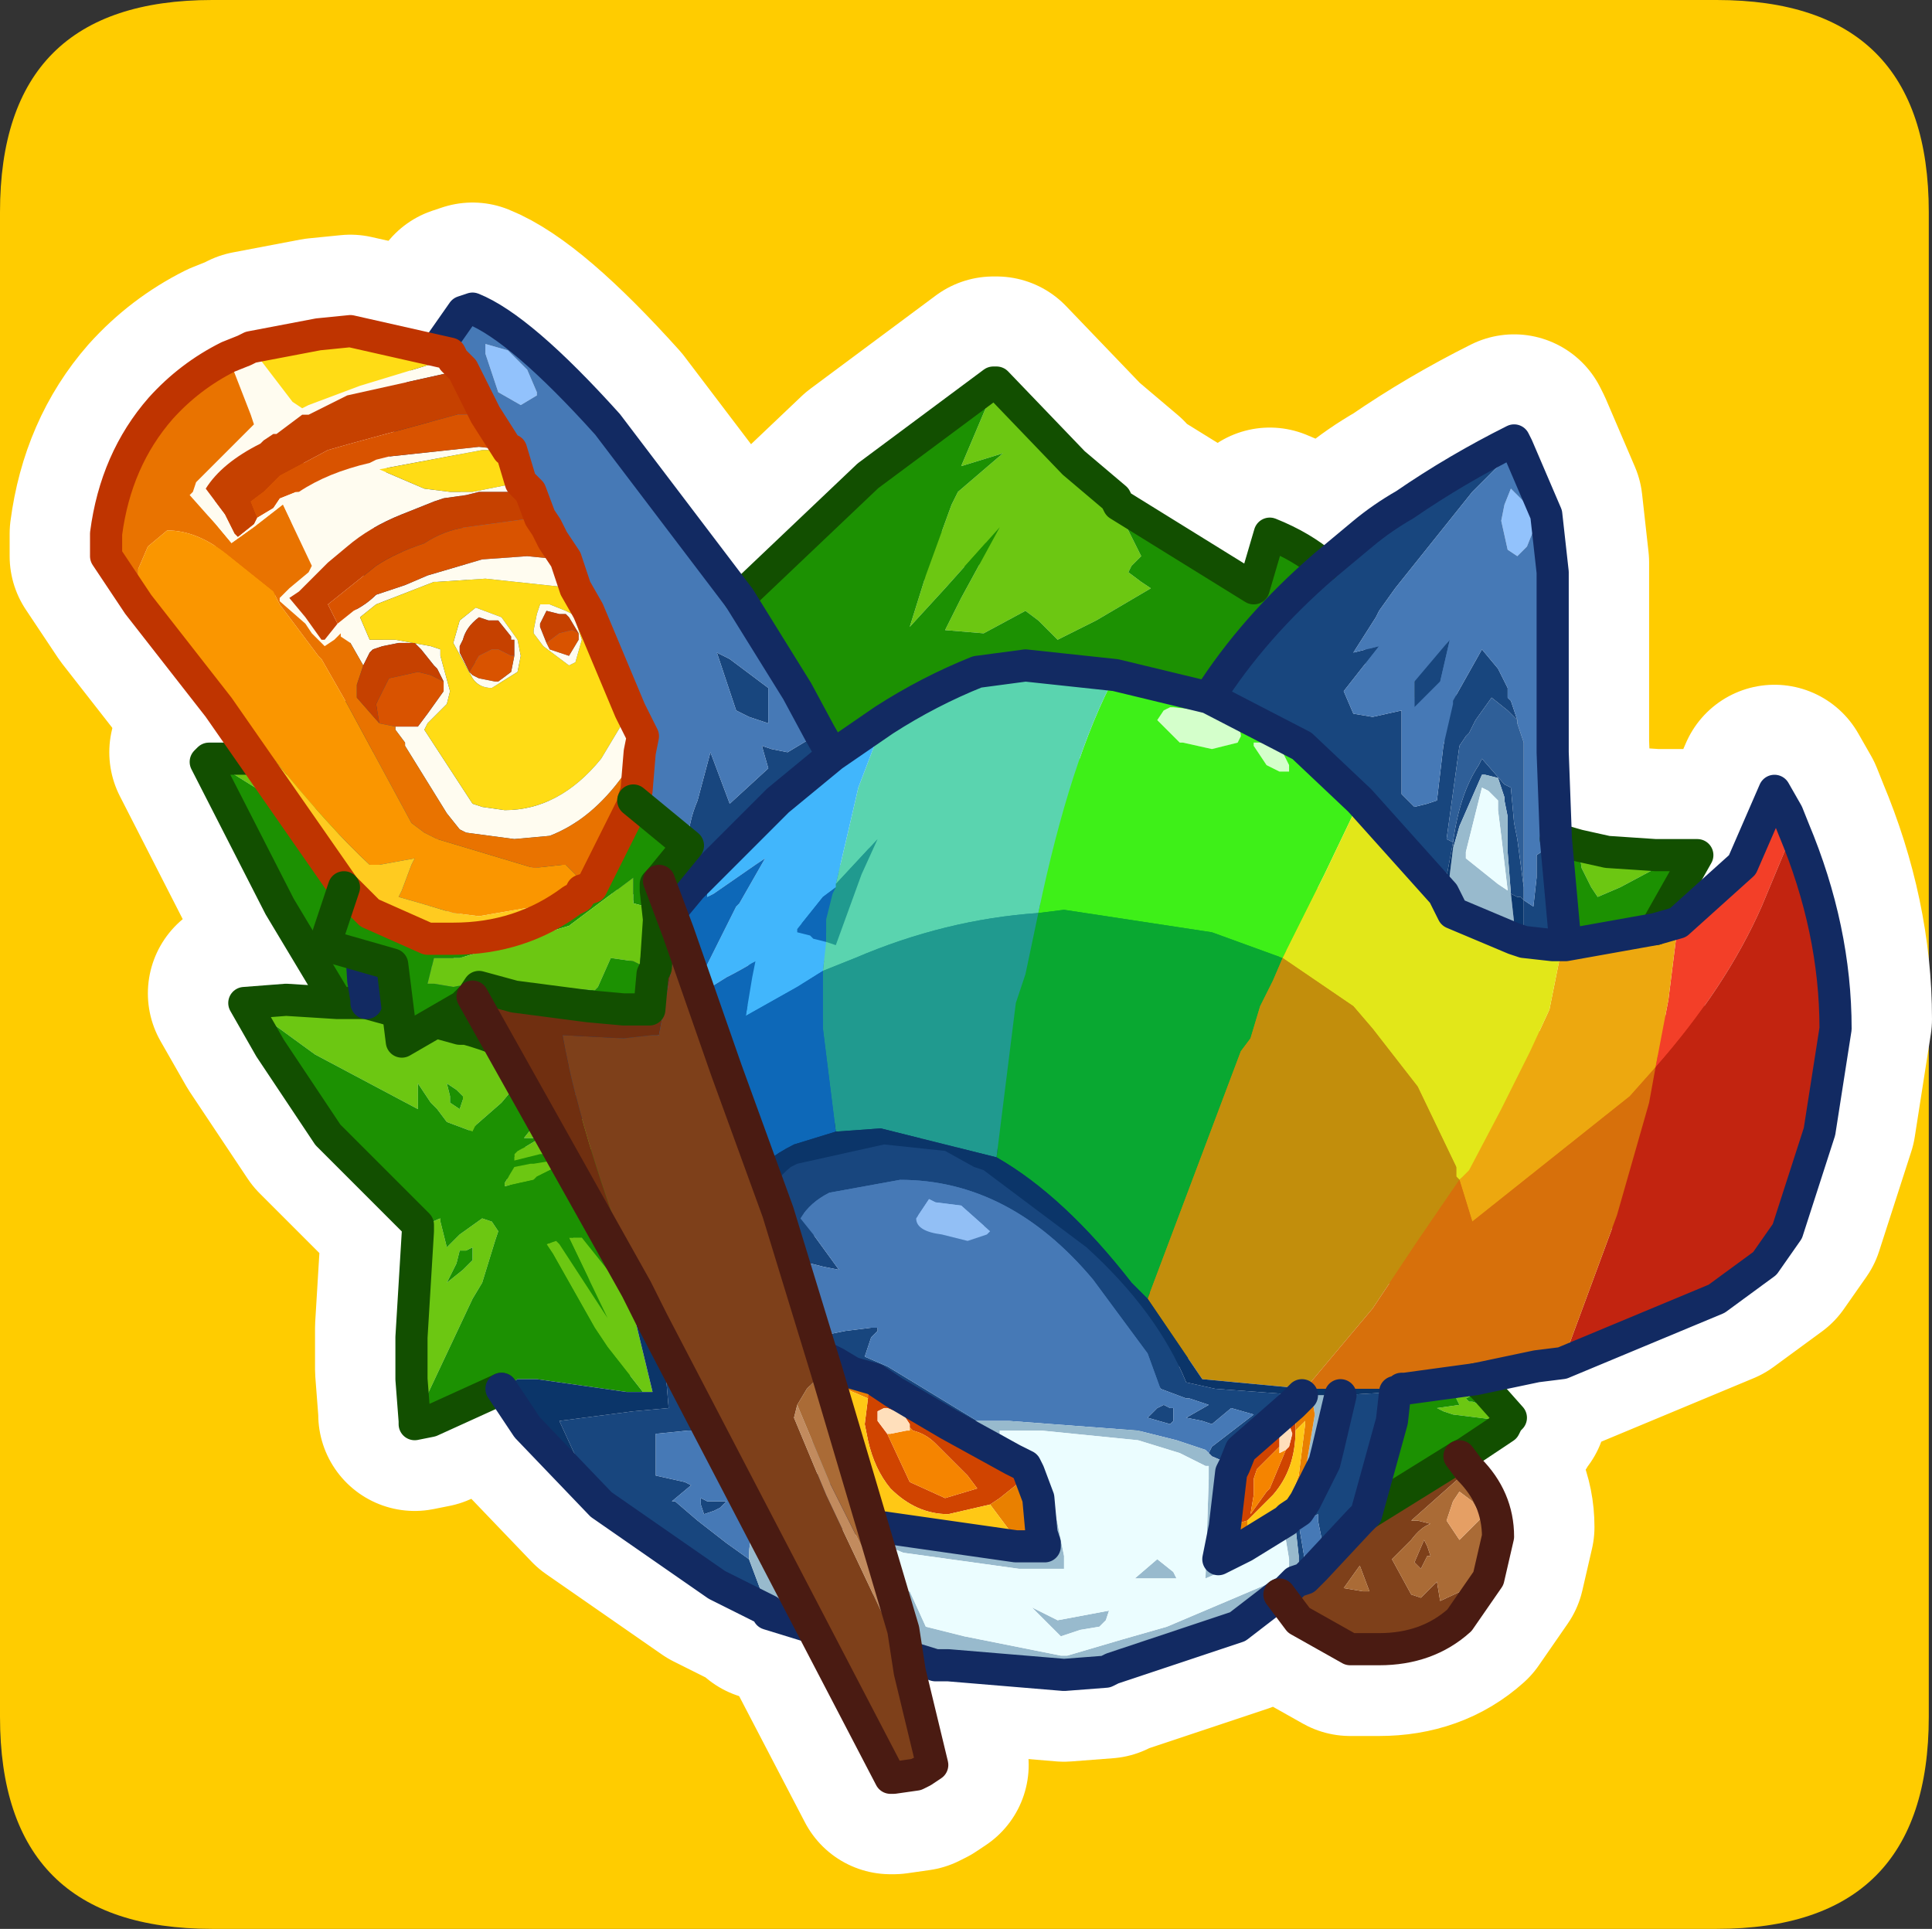 <?xml version="1.0" encoding="UTF-8" standalone="no"?>
<svg xmlns:ffdec="https://www.free-decompiler.com/flash" xmlns:xlink="http://www.w3.org/1999/xlink" ffdec:objectType="frame" height="30.0px" width="30.05px" xmlns="http://www.w3.org/2000/svg">
  <rect width="100%" height="100%" fill="#333333" stroke="none"/>
  <g transform="matrix(1.0, 0.0, 0.0, 1.0, 0.0, 0.0)">
    <use ffdec:characterId="1" height="30.0" transform="matrix(1.0, 0.0, 0.0, 1.0, 0.0, 0.0)" width="30.05" xlink:href="#shape0"/>
  </g>
  <defs>
    <g id="shape0" transform="matrix(1.0, 0.0, 0.0, 1.0, 0.0, 0.0)">
      <path d="M0.0 0.0 L30.0 0.0 30.0 30.0 0.0 30.0 0.0 0.0" fill="#33cc66" fill-opacity="0.0" fill-rule="evenodd" stroke="none"/>
      <path d="M0.0 3.3 Q0.0 0.0 3.3 0.0 L26.7 0.0 Q30.0 0.0 30.0 3.3 L30.0 26.7 Q30.0 30.0 26.7 30.0 L3.3 30.0 Q0.0 30.0 0.0 26.7 L0.0 3.3" fill="#ffcc00" fill-rule="evenodd" stroke="none"/>
      <path d="M1.65 8.3 Q1.8 7.15 2.5 6.35 2.95 5.85 3.55 5.55 L3.9 6.45 3.95 6.6 3.85 6.7 3.1 7.45 3.05 7.5 3.0 7.65 2.95 7.7 3.35 8.15 3.6 8.45 3.95 8.2 4.4 7.85 4.85 8.8 4.8 8.9 4.5 9.15 4.45 9.2 4.35 9.3 4.35 9.35 4.75 9.7 4.85 9.85 5.05 10.05 5.2 9.95 5.3 9.85 5.3 9.9 5.45 10.0 5.65 10.35 5.55 10.65 5.55 10.85 5.9 11.25 6.15 11.3 6.15 11.35 6.3 11.55 6.3 11.6 6.95 12.65 7.15 12.9 7.25 12.95 8.0 13.05 8.55 13.0 Q9.2 12.75 9.7 12.05 L9.95 11.7 9.9 12.3 9.85 12.45 9.85 12.5 9.2 13.8 9.05 13.85 9.05 13.8 8.95 13.6 8.8 13.45 8.75 13.45 8.3 13.5 6.8 13.05 6.6 12.95 6.4 12.8 5.4 10.95 5.0 10.25 4.95 10.2 4.35 9.4 4.25 9.2 3.5 8.6 Q3.05 8.25 2.6 8.25 L2.3 8.5 2.15 8.85 2.15 9.0 1.65 8.3" fill="#e97300" fill-rule="evenodd" stroke="none"/>
      <path d="M3.9 5.4 L4.95 5.2 5.45 5.15 7.0 5.5 7.05 5.6 6.75 5.65 5.6 6.0 4.8 6.3 4.7 6.35 4.55 6.25 3.9 5.4 M7.9 7.0 L7.95 7.0 8.1 7.5 7.35 7.65 7.05 7.65 7.0 7.65 6.6 7.6 5.9 7.3 7.5 7.0 7.9 7.0 M8.95 9.15 L9.15 9.5 9.8 11.05 9.35 11.8 Q8.7 12.6 7.85 12.6 L7.5 12.55 7.35 12.5 6.6 11.35 6.65 11.25 6.95 10.95 7.0 10.75 6.85 10.2 6.85 10.1 6.7 10.05 6.15 9.95 5.75 9.95 5.6 9.6 5.85 9.4 6.75 9.05 6.8 9.05 7.55 9.0 8.95 9.15 M8.9 9.55 L8.8 9.5 8.55 9.4 8.4 9.4 8.35 9.55 8.3 9.8 8.3 9.85 8.45 10.05 8.85 10.35 8.95 10.3 9.05 9.95 8.95 9.65 8.9 9.55 M7.4 9.45 L7.15 9.65 7.05 10.0 7.35 10.55 Q7.45 10.7 7.65 10.7 L8.05 10.45 8.1 10.2 8.05 9.95 7.8 9.6 7.4 9.45" fill="#ffdc15" fill-rule="evenodd" stroke="none"/>
      <path d="M3.55 5.55 L3.8 5.45 3.9 5.4 4.55 6.25 4.7 6.35 4.8 6.3 5.6 6.0 6.75 5.65 7.05 5.6 7.2 5.75 5.4 6.15 4.8 6.45 4.7 6.45 4.3 6.75 4.25 6.75 4.1 6.85 4.05 6.9 Q3.45 7.2 3.2 7.6 L3.5 8.0 3.65 8.3 3.7 8.35 3.95 8.15 4.0 8.05 4.25 7.9 4.35 7.75 4.6 7.65 4.65 7.65 Q5.1 7.35 5.75 7.2 L5.85 7.15 6.05 7.1 7.45 6.95 7.9 7.0 7.5 7.0 5.9 7.3 6.6 7.6 7.0 7.65 7.05 7.65 7.35 7.65 8.1 7.5 8.25 7.65 7.8 7.65 7.45 7.65 7.25 7.7 6.9 7.75 6.75 7.8 6.25 8.0 Q5.75 8.2 5.4 8.5 L5.1 8.75 4.95 8.9 4.9 8.95 4.85 9.0 4.65 9.2 4.5 9.3 4.75 9.6 5.0 9.95 5.05 9.95 5.25 9.7 5.5 9.5 Q5.7 9.4 5.85 9.25 L6.3 9.1 6.65 8.95 7.5 8.7 8.2 8.65 8.7 8.7 8.8 8.7 8.95 9.15 7.55 9.0 6.8 9.05 6.75 9.05 5.85 9.4 5.6 9.6 5.75 9.95 6.15 9.95 6.7 10.05 6.85 10.1 6.85 10.2 7.0 10.75 6.95 10.95 6.65 11.25 6.6 11.35 7.35 12.5 7.5 12.55 7.85 12.6 Q8.7 12.6 9.35 11.8 L9.8 11.05 10.0 11.45 9.95 11.7 9.7 12.05 Q9.2 12.75 8.55 13.0 L8.0 13.05 7.25 12.95 7.15 12.9 6.95 12.65 6.3 11.6 6.3 11.55 6.15 11.35 6.15 11.3 6.3 11.3 6.35 11.3 6.5 11.3 6.65 11.1 6.9 10.75 6.9 10.6 6.8 10.4 6.75 10.35 6.55 10.1 6.45 10.0 6.2 10.0 5.95 10.05 5.8 10.1 5.75 10.15 5.65 10.35 5.45 10.0 5.3 9.9 5.3 9.85 5.2 9.95 5.05 10.05 4.85 9.85 4.75 9.7 4.35 9.35 4.35 9.3 4.45 9.2 4.5 9.15 4.8 8.9 4.85 8.8 4.4 7.85 3.95 8.2 3.6 8.45 3.35 8.15 2.95 7.7 3.0 7.65 3.05 7.5 3.1 7.45 3.85 6.7 3.95 6.6 3.9 6.45 3.55 5.55 M9.0 9.85 L8.85 9.6 8.8 9.55 8.7 9.55 8.5 9.5 8.4 9.7 8.4 9.75 8.5 10.0 8.55 10.1 8.85 10.2 9.0 9.95 9.0 9.85 M8.9 9.55 L8.95 9.65 9.05 9.95 8.95 10.3 8.85 10.35 8.45 10.05 8.3 9.85 8.3 9.8 8.35 9.55 8.4 9.4 8.55 9.4 8.8 9.5 8.9 9.55 M7.4 9.45 L7.8 9.6 8.05 9.95 8.1 10.2 8.05 10.45 7.65 10.7 Q7.45 10.7 7.35 10.55 L7.05 10.0 7.15 9.65 7.4 9.45 M8.0 10.2 L8.0 9.95 7.95 9.95 7.95 9.9 7.75 9.65 7.6 9.65 7.45 9.6 Q7.25 9.75 7.2 9.95 L7.15 10.05 7.15 10.15 7.3 10.45 7.35 10.5 7.45 10.55 7.7 10.6 7.75 10.6 7.95 10.45 8.0 10.2" fill="#fffcf0" fill-rule="evenodd" stroke="none"/>
      <path d="M7.2 5.75 L7.55 6.45 7.1 6.45 5.45 6.9 5.1 7.0 4.35 7.4 4.1 7.65 3.9 7.8 4.0 8.05 3.95 8.15 3.7 8.35 3.65 8.3 3.5 8.0 3.2 7.6 Q3.45 7.2 4.05 6.9 L4.1 6.85 4.25 6.75 4.3 6.75 4.7 6.45 4.8 6.45 5.4 6.15 7.2 5.75 M8.25 7.65 L8.4 8.05 8.35 8.05 7.25 8.2 Q6.9 8.25 6.6 8.45 6.15 8.6 5.85 8.8 L5.35 9.2 5.1 9.4 5.25 9.7 5.05 9.95 5.0 9.95 4.75 9.6 4.5 9.3 4.65 9.2 4.85 9.0 4.9 8.95 4.95 8.9 5.1 8.75 5.4 8.5 Q5.75 8.2 6.25 8.0 L6.75 7.8 6.9 7.75 7.25 7.7 7.45 7.65 7.8 7.65 8.25 7.65 M5.65 10.35 L5.75 10.15 5.8 10.1 5.95 10.05 6.2 10.0 6.45 10.0 6.55 10.1 6.75 10.35 6.8 10.4 6.9 10.6 6.7 10.5 6.5 10.45 6.05 10.55 5.85 10.95 5.9 11.25 5.55 10.85 5.55 10.65 5.65 10.35 M8.5 10.0 L8.4 9.75 8.4 9.7 8.5 9.5 8.7 9.55 8.8 9.55 8.85 9.6 9.0 9.85 8.9 9.8 8.7 9.85 8.5 10.0 M8.0 10.2 L7.95 10.2 7.75 10.1 7.65 10.1 7.45 10.2 7.3 10.45 7.15 10.15 7.15 10.05 7.2 9.95 Q7.25 9.75 7.45 9.6 L7.6 9.65 7.75 9.65 7.95 9.9 7.95 9.95 8.0 9.95 8.0 10.2" fill="#c64100" fill-rule="evenodd" stroke="none"/>
      <path d="M7.55 6.45 L7.9 7.0 7.45 6.95 6.05 7.1 5.85 7.15 5.75 7.2 Q5.1 7.35 4.65 7.65 L4.6 7.65 4.35 7.75 4.25 7.9 4.0 8.05 3.9 7.8 4.1 7.65 4.35 7.4 5.1 7.0 5.45 6.9 7.1 6.45 7.55 6.45 M8.4 8.05 L8.5 8.2 8.6 8.4 8.8 8.7 8.7 8.7 8.2 8.65 7.5 8.7 6.65 8.95 6.3 9.1 5.85 9.25 Q5.7 9.4 5.5 9.5 L5.25 9.7 5.1 9.4 5.35 9.2 5.85 8.8 Q6.15 8.6 6.6 8.45 6.9 8.25 7.25 8.2 L8.35 8.05 8.4 8.05 M5.9 11.25 L5.85 10.95 6.05 10.55 6.5 10.45 6.7 10.5 6.9 10.6 6.9 10.75 6.65 11.1 6.5 11.3 6.35 11.3 6.3 11.3 6.15 11.3 5.9 11.25 M8.5 10.0 L8.7 9.85 8.9 9.8 9.0 9.85 9.0 9.95 8.85 10.2 8.55 10.1 8.5 10.0 M7.3 10.45 L7.45 10.2 7.65 10.1 7.75 10.1 7.95 10.2 8.0 10.2 7.95 10.45 7.75 10.6 7.7 10.6 7.45 10.55 7.35 10.5 7.3 10.45" fill="#d95300" fill-rule="evenodd" stroke="none"/>
      <path d="M2.15 9.4 L1.65 8.65 1.65 8.3 2.15 9.0 2.15 8.85 2.3 8.5 2.6 8.25 Q3.05 8.25 3.5 8.6 L4.25 9.2 4.35 9.4 4.95 10.2 5.0 10.25 5.4 10.95 6.4 12.8 6.6 12.95 6.8 13.05 8.3 13.5 8.75 13.45 8.8 13.45 8.95 13.6 9.05 13.8 9.05 13.85 9.0 13.95 8.9 14.0 7.45 14.25 7.05 14.2 6.55 14.05 6.2 13.95 6.25 13.85 6.4 13.45 6.45 13.35 5.9 13.45 5.75 13.45 Q4.5 12.3 2.15 9.0 L2.15 9.4" fill="#fa9600" fill-rule="evenodd" stroke="none"/>
      <path d="M5.35 13.8 L3.4 11.0 2.15 9.4 2.15 9.0 Q4.5 12.3 5.75 13.45 L5.9 13.45 6.45 13.35 6.4 13.45 6.25 13.85 6.2 13.95 6.55 14.05 7.05 14.2 7.45 14.25 8.9 14.0 Q8.1 14.6 7.05 14.6 L6.9 14.6 6.65 14.6 5.75 14.2 5.35 13.8" fill="#ffcb20" fill-rule="evenodd" stroke="none"/>
      <path d="M9.85 12.45 L10.7 13.15 10.25 13.7 10.2 13.75 10.2 13.85 10.25 14.3 10.2 15.05 10.15 15.15 10.1 15.7 9.7 15.7 9.15 15.65 8.0 15.5 7.45 15.35 7.35 15.5 7.2 15.65 6.25 16.2 6.1 15.0 5.4 14.8 5.05 14.7 5.35 13.8 5.75 14.2 6.65 14.6 6.9 14.6 7.05 14.6 Q8.1 14.6 8.9 14.0 L9.0 13.95 9.05 13.85 9.2 13.8 9.85 12.5 9.85 12.45 M9.85 13.9 L9.85 13.65 8.85 14.4 7.15 14.9 6.75 14.9 6.65 15.3 6.75 15.3 7.05 15.35 7.3 15.3 7.45 15.2 8.55 15.35 9.25 15.4 9.3 15.35 9.5 14.9 9.85 14.95 9.95 15.0 10.0 14.6 10.05 14.1 9.85 14.05 9.85 13.9" fill="#1c9102" fill-rule="evenodd" stroke="none"/>
      <path d="M9.85 13.9 L9.85 14.05 10.05 14.1 10.0 14.6 9.95 15.0 9.85 14.95 9.5 14.9 9.3 15.35 9.25 15.4 8.55 15.35 7.45 15.2 7.3 15.3 7.05 15.35 6.75 15.3 6.65 15.3 6.75 14.9 7.15 14.9 8.85 14.4 9.85 13.65 9.85 13.9" fill="#6cc712" fill-rule="evenodd" stroke="none"/>
      <path d="M10.25 13.7 L10.55 14.5 10.25 16.1 10.15 16.1 9.7 16.15 8.75 16.1 Q9.05 17.8 10.15 20.55 L9.9 20.05 7.35 15.5 7.45 15.35 8.0 15.5 9.15 15.65 9.7 15.7 10.1 15.7 10.15 15.15 10.2 15.05 10.25 14.3 10.2 13.85 10.2 13.75 10.25 13.7" fill="#702f10" fill-rule="evenodd" stroke="none"/>
      <path d="M10.55 14.5 L11.3 16.65 12.1 18.85 12.85 21.3 12.55 21.6 12.4 21.85 12.35 22.05 12.85 23.25 14.15 26.0 14.5 27.45 14.35 27.55 14.25 27.6 13.9 27.65 13.85 27.65 10.15 20.55 Q9.05 17.8 8.75 16.1 L9.7 16.15 10.15 16.1 10.25 16.1 10.55 14.5" fill="#7e401a" fill-rule="evenodd" stroke="none"/>
      <path d="M14.05 25.35 L14.15 26.0 12.85 23.25 12.35 22.05 12.4 21.85 12.9 23.05 14.05 25.35" fill="#c28b5e" fill-rule="evenodd" stroke="none"/>
      <path d="M12.85 21.3 L14.05 25.35 12.9 23.05 12.4 21.85 12.55 21.6 12.85 21.3" fill="#aa6b36" fill-rule="evenodd" stroke="none"/>
      <path d="M1.65 8.3 Q1.8 7.15 2.5 6.35 2.95 5.85 3.55 5.55 L3.8 5.45 3.9 5.4 4.95 5.2 5.45 5.15 7.0 5.5 7.05 5.6 7.2 5.75 7.55 6.45 7.9 7.0 7.95 7.0 8.1 7.5 8.25 7.65 8.4 8.05 8.5 8.2 8.6 8.4 8.8 8.7 8.95 9.15 9.15 9.5 9.8 11.05 10.0 11.45 9.95 11.7 9.9 12.3 9.85 12.45 10.7 13.15 10.25 13.7 10.55 14.5 11.3 16.65 12.1 18.85 12.85 21.3 14.05 25.35 14.15 26.0 14.5 27.45 14.35 27.55 14.25 27.6 13.9 27.65 13.85 27.65 10.15 20.55 9.9 20.05 7.35 15.5 7.2 15.65 6.25 16.2 6.1 15.0 5.4 14.8 5.05 14.7 5.35 13.8 3.4 11.0 2.15 9.4 1.65 8.65 1.65 8.3 M9.05 13.85 L9.2 13.8 9.85 12.5 9.85 12.45 M8.9 14.0 L9.0 13.95 9.05 13.85 M8.9 14.0 Q8.1 14.6 7.05 14.6 L6.9 14.6 6.65 14.6 5.75 14.2 5.35 13.8 M7.35 15.5 L7.45 15.35 8.0 15.5 9.15 15.65 9.7 15.7 10.1 15.7 10.15 15.15 10.2 15.05 10.25 14.3 10.2 13.85 10.2 13.75 10.25 13.7" fill="none" stroke="#ffffff" stroke-linecap="round" stroke-linejoin="round" stroke-width="3.0"/>
      <path d="M5.25 11.65 L5.55 11.65 5.5 12.7 5.65 15.1 5.7 15.4 5.7 15.45 5.25 15.45 4.35 13.95 3.2 11.7 3.25 11.65 4.05 12.15 4.35 12.35 4.85 12.55 5.0 12.1 5.25 11.65 M11.5 9.15 L13.5 7.25 15.45 5.8 15.5 5.8 14.95 7.1 15.6 6.9 14.9 7.5 14.8 7.7 14.4 8.8 14.15 9.6 14.7 9.0 15.55 8.05 14.95 9.15 14.7 9.65 15.3 9.7 15.95 9.35 16.15 9.5 16.45 9.8 17.05 9.5 17.9 9.0 17.75 8.9 17.55 8.75 17.6 8.65 17.75 8.5 17.45 7.9 17.4 7.7 19.5 9.0 19.75 8.15 Q20.25 8.35 20.6 8.65 19.5 9.6 18.8 10.7 L17.35 10.35 15.95 10.2 15.2 10.3 Q14.45 10.6 13.75 11.05 L12.95 11.6 12.75 11.25 12.4 10.6 11.5 9.15 M24.2 12.9 L24.55 13.0 24.6 13.35 24.75 13.65 24.85 13.8 25.2 13.65 25.95 13.25 Q26.0 13.15 26.1 13.15 L26.2 13.15 26.4 13.15 25.75 14.3 24.35 14.55 24.25 13.45 24.2 12.9 M22.95 21.3 L23.1 21.45 23.05 21.5 22.85 21.5 22.75 21.55 22.65 21.6 22.7 21.7 22.35 21.75 22.45 21.8 22.6 21.85 23.4 21.95 23.45 21.95 23.4 22.05 22.8 22.45 22.7 22.5 21.25 23.4 21.65 21.95 21.7 21.5 21.8 21.5 21.85 21.45 22.95 21.3 M7.8 21.45 L6.7 21.95 6.45 22.0 6.45 21.95 6.55 21.75 7.35 20.05 7.5 19.8 7.7 19.15 7.75 19.0 7.65 18.85 7.5 18.8 7.15 19.05 6.95 19.25 6.85 18.85 6.85 18.8 Q6.7 18.85 6.5 19.0 L6.5 18.9 5.1 17.5 4.2 16.15 3.8 15.45 4.9 16.25 6.5 17.1 6.5 16.9 6.5 16.7 6.7 17.0 6.8 17.1 6.95 17.3 7.35 17.45 7.4 17.35 7.8 17.0 8.05 16.7 8.3 16.35 8.35 16.3 8.35 16.35 8.35 16.7 8.35 17.3 8.15 17.55 8.4 17.55 8.15 17.7 8.05 17.75 8.0 17.8 8.0 17.9 8.2 17.85 8.4 17.8 8.65 17.8 9.15 17.75 9.55 17.5 10.15 17.1 9.9 17.95 9.4 19.0 9.45 19.05 9.25 19.05 9.65 19.7 9.75 19.85 9.8 20.05 9.45 19.6 9.05 19.1 8.85 19.1 9.45 20.35 8.7 19.2 8.65 19.15 8.5 19.2 8.6 19.35 9.25 20.5 9.45 20.8 10.0 21.5 9.75 21.5 8.35 21.3 8.05 21.3 7.8 21.45 M6.95 16.7 L7.1 16.8 7.2 16.9 7.2 16.95 7.15 17.1 7.0 17.0 7.0 16.9 6.95 16.7 M7.85 18.25 L7.85 18.3 8.3 18.2 8.35 18.15 8.45 18.1 8.95 17.85 8.6 17.9 8.3 17.95 8.25 17.95 8.0 18.0 7.85 18.25 M8.8 17.5 L8.7 17.55 8.6 17.6 Q8.7 17.5 8.75 17.5 L8.8 17.5 M7.25 19.3 L7.35 19.25 7.35 19.45 7.2 19.6 6.95 19.8 7.1 19.5 7.15 19.3 7.25 19.3 M22.9 21.65 L22.85 21.65 22.8 21.6 22.9 21.55 22.95 21.6 23.05 21.7 22.9 21.65" fill="#1c9102" fill-rule="evenodd" stroke="none"/>
      <path d="M15.5 5.8 L16.7 7.05 17.35 7.6 17.4 7.7 17.45 7.9 17.75 8.5 17.6 8.65 17.55 8.75 17.75 8.9 17.9 9.0 17.05 9.5 16.45 9.8 16.15 9.5 15.95 9.35 15.3 9.7 14.7 9.65 14.95 9.15 15.55 8.05 14.7 9.0 14.15 9.6 14.4 8.8 14.8 7.7 14.9 7.5 15.6 6.9 14.95 7.1 15.5 5.8 M24.55 13.0 L25.0 13.1 25.75 13.15 26.1 13.15 Q26.0 13.15 25.95 13.25 L25.2 13.65 24.85 13.8 24.75 13.65 24.6 13.35 24.55 13.0 M23.1 21.45 L23.5 21.9 23.45 21.95 23.4 21.95 22.6 21.85 22.45 21.8 22.35 21.75 22.7 21.7 22.65 21.6 22.75 21.55 22.85 21.5 23.05 21.5 23.1 21.45 M6.45 21.95 L6.4 21.3 6.4 20.65 6.5 19.0 Q6.7 18.85 6.85 18.8 L6.85 18.85 6.95 19.25 7.15 19.05 7.5 18.8 7.65 18.85 7.75 19.0 7.7 19.15 7.5 19.8 7.35 20.05 6.55 21.75 6.45 21.95 M3.8 15.45 L4.45 15.4 5.25 15.45 5.7 15.45 7.15 15.85 7.25 15.85 Q7.8 16.0 8.35 16.3 L8.3 16.35 8.05 16.7 7.8 17.0 7.4 17.35 7.35 17.45 6.95 17.3 6.8 17.1 6.7 17.0 6.5 16.7 6.5 16.9 6.5 17.1 4.9 16.25 3.8 15.45 M3.25 11.65 L4.85 11.65 5.25 11.65 5.0 12.1 4.85 12.55 4.35 12.35 4.05 12.15 3.25 11.65 M6.95 16.7 L7.0 16.9 7.0 17.0 7.15 17.1 7.2 16.95 7.2 16.9 7.1 16.8 6.95 16.7 M10.15 17.1 L9.55 17.5 9.15 17.75 8.65 17.8 8.4 17.8 8.2 17.85 8.0 17.9 8.0 17.8 8.05 17.75 8.15 17.7 8.4 17.55 8.15 17.55 8.35 17.3 8.35 17.35 8.4 17.35 9.8 17.15 10.15 17.0 10.15 17.1 M7.85 18.25 L8.0 18.0 8.25 17.95 8.3 17.95 8.6 17.9 8.95 17.85 8.45 18.1 8.35 18.15 8.3 18.2 7.85 18.3 7.85 18.25 M9.45 19.05 L9.65 19.7 9.25 19.05 9.45 19.05 M9.8 20.05 L10.15 21.5 10.0 21.5 9.45 20.8 9.25 20.5 8.6 19.35 8.5 19.2 8.65 19.15 8.7 19.2 9.45 20.35 8.85 19.1 9.05 19.1 9.45 19.6 9.8 20.05 M8.8 17.5 L8.75 17.5 Q8.7 17.5 8.6 17.6 L8.7 17.55 8.8 17.5 M7.25 19.3 L7.15 19.3 7.1 19.5 6.95 19.8 7.2 19.6 7.35 19.45 7.35 19.25 7.25 19.3 M22.9 21.65 L23.05 21.7 22.95 21.6 22.9 21.55 22.8 21.6 22.85 21.65 22.9 21.65" fill="#6cc712" fill-rule="evenodd" stroke="none"/>
      <path d="M5.55 11.65 L5.7 9.8 6.3 7.0 Q6.55 5.65 6.85 5.2 L7.2 4.7 7.1 6.65 7.35 9.95 7.55 10.85 8.1 9.9 8.2 10.9 8.3 12.1 8.85 12.55 9.4 12.9 10.0 12.25 10.15 12.85 10.15 12.95 10.25 13.15 10.7 13.0 Q10.7 12.65 10.85 12.3 L11.05 11.55 11.35 12.35 11.95 11.8 11.85 11.45 12.0 11.5 12.25 11.55 12.75 11.25 12.95 11.6 12.1 12.3 11.0 13.4 10.75 13.65 10.25 13.5 10.05 13.45 9.55 13.35 8.75 13.15 8.6 13.15 7.45 12.9 6.7 12.9 6.65 13.9 6.75 15.4 5.65 15.1 5.5 12.7 5.55 11.65 M20.6 8.65 L21.2 8.15 Q21.5 7.9 21.85 7.7 22.65 7.15 23.55 6.7 L23.6 6.8 22.9 7.5 21.7 9.0 21.45 9.35 21.4 9.45 21.05 10.0 21.45 9.9 20.9 10.6 21.05 10.95 21.35 11.0 21.8 10.9 21.8 11.35 21.8 12.2 22.0 12.4 22.2 12.35 22.35 12.3 22.45 11.45 22.6 10.8 22.6 10.75 23.05 9.95 23.3 10.25 23.45 10.55 23.45 10.7 23.5 10.75 23.6 11.05 23.45 10.9 23.2 10.7 22.95 11.05 22.85 11.25 22.8 11.3 22.7 11.45 22.5 12.9 22.6 12.95 Q22.7 12.2 23.0 11.75 L23.05 11.65 23.4 12.05 23.5 12.1 23.55 12.65 23.6 12.9 23.7 13.65 23.7 13.85 23.85 13.95 23.9 13.5 23.9 13.15 24.05 13.05 24.05 12.85 24.15 11.55 24.2 12.9 24.25 13.45 24.35 14.55 24.3 14.55 24.15 14.55 23.7 14.5 23.7 13.85 23.65 13.8 23.6 13.8 23.5 13.75 23.45 13.1 23.45 12.55 23.4 12.3 23.4 12.25 23.3 11.95 23.1 11.9 23.05 11.9 22.7 12.7 22.6 13.05 22.6 12.95 22.45 13.75 21.15 12.3 20.25 11.45 18.8 10.7 Q19.5 9.6 20.6 8.65 M11.95 24.9 L11.15 24.5 9.35 23.25 9.0 22.6 8.7 21.95 9.85 21.8 10.4 21.75 10.3 20.55 10.95 20.5 11.0 20.5 11.05 19.85 11.8 19.55 11.8 19.5 11.75 19.25 Q11.75 18.45 12.3 18.0 L12.4 17.95 13.75 17.65 14.7 17.75 15.15 18.0 15.3 18.05 16.9 19.25 Q18.0 20.25 18.45 21.35 L18.9 21.45 20.25 21.55 20.1 21.7 19.3 22.4 19.2 22.65 18.85 22.5 18.8 22.45 18.85 22.35 19.5 21.85 19.15 21.75 18.85 22.0 18.7 21.95 18.45 21.9 18.8 21.7 18.5 21.6 18.45 21.6 18.05 21.45 17.85 20.9 17.0 19.75 Q15.7 18.2 14.0 18.2 L12.9 18.4 Q12.6 18.55 12.45 18.8 L12.65 19.05 13.05 19.6 12.8 19.55 12.4 19.45 12.6 19.85 12.35 19.85 11.55 20.0 Q11.15 20.05 11.05 20.25 L11.05 20.65 11.05 20.7 11.45 20.6 12.6 20.45 12.9 20.6 13.15 20.55 13.55 20.5 13.65 20.5 13.65 20.55 13.55 20.65 13.45 20.95 13.8 21.1 15.2 21.95 14.75 22.0 13.9 21.5 13.6 21.3 13.25 21.2 13.0 21.05 12.7 20.9 12.45 20.7 11.85 20.8 11.25 20.9 11.3 21.25 11.3 21.5 11.3 21.55 11.55 21.9 12.4 22.85 12.15 23.0 11.95 22.85 11.1 21.75 11.15 22.15 11.0 22.1 10.7 22.1 10.2 22.15 10.2 22.25 10.2 22.8 10.65 22.9 10.75 22.95 10.45 23.2 10.5 23.2 10.85 23.5 11.3 23.85 11.65 24.1 11.95 24.9 M22.55 9.8 L22.4 10.45 22.0 10.85 22.0 10.45 22.55 9.8 M11.35 10.1 L11.95 10.55 11.95 11.1 11.65 11.0 11.45 10.9 11.15 10.0 11.35 10.1 M8.75 16.2 L9.0 16.05 9.7 15.65 10.0 14.95 10.2 15.8 10.3 16.3 10.4 16.6 10.45 16.65 10.05 16.7 8.8 16.9 8.8 16.5 8.75 16.2 M10.7 17.1 L10.9 17.45 11.1 17.75 11.6 18.25 11.45 18.85 11.6 19.45 11.45 19.45 10.85 19.75 10.85 19.85 10.9 20.2 10.9 20.4 10.5 20.4 10.25 20.4 10.15 19.95 10.0 18.95 10.55 17.45 10.6 17.35 10.65 17.25 10.7 17.1 M20.85 21.55 L21.7 21.5 21.65 21.95 21.25 23.4 21.15 23.5 20.45 24.25 20.3 24.4 20.15 24.45 20.2 24.2 20.2 24.05 20.15 23.6 20.05 23.45 20.2 23.35 20.3 23.2 20.6 22.6 20.65 22.4 20.85 21.55 M10.9 23.15 L11.0 23.2 11.3 23.2 11.2 23.3 11.1 23.35 10.95 23.4 10.9 23.25 10.9 23.15 M18.25 21.75 L18.25 21.95 18.2 22.0 17.85 21.9 18.0 21.75 18.1 21.7 18.2 21.75 18.25 21.75 M20.55 23.75 L20.5 23.5 20.5 23.4 20.2 23.55 20.3 24.15 20.5 24.0 20.55 23.75" fill="#18467e" fill-rule="evenodd" stroke="none"/>
      <path d="M7.2 4.7 L7.35 4.65 Q8.1 4.95 9.45 6.45 L11.5 9.15 12.4 10.6 12.75 11.25 12.25 11.55 12.0 11.5 11.85 11.45 11.95 11.8 11.35 12.35 11.05 11.55 10.85 12.3 Q10.7 12.65 10.7 13.0 L10.25 13.15 10.15 12.95 10.15 12.85 10.0 12.25 9.4 12.9 8.85 12.55 8.3 12.1 8.2 10.9 8.1 9.9 7.55 10.85 7.35 9.95 7.1 6.65 7.2 4.7 M23.6 6.8 L24.05 7.85 24.15 8.75 24.15 10.4 24.15 11.55 24.05 12.85 24.05 13.05 23.9 13.15 23.9 13.5 23.85 13.95 23.7 13.85 23.7 13.65 23.7 12.75 23.7 12.15 23.7 11.75 23.7 11.4 23.6 11.1 23.6 11.05 23.5 10.75 23.45 10.7 23.45 10.55 23.3 10.25 23.05 9.95 22.6 10.75 22.6 10.8 22.45 11.45 22.35 12.3 22.2 12.35 22.0 12.4 21.8 12.2 21.8 11.35 21.8 10.9 21.35 11.0 21.05 10.95 20.9 10.6 21.45 9.9 21.05 10.0 21.4 9.45 21.45 9.35 21.7 9.0 22.9 7.5 23.6 6.8 M7.55 5.35 L7.75 5.95 8.1 6.15 8.35 6.0 8.35 5.95 8.2 5.6 7.9 5.3 7.55 5.2 7.55 5.35 M23.5 7.45 L23.4 7.7 23.35 7.95 23.45 8.4 23.6 8.5 23.75 8.35 23.85 8.1 23.8 7.8 23.75 7.7 23.5 7.45 M22.55 9.8 L22.0 10.45 22.0 10.85 22.4 10.45 22.55 9.8 M11.35 10.1 L11.15 10.0 11.45 10.9 11.65 11.0 11.95 11.1 11.95 10.55 11.35 10.1 M14.45 18.5 L14.35 18.65 14.25 18.8 Q14.25 19.0 14.65 19.05 L15.05 19.15 15.35 19.05 15.4 19.0 14.95 18.6 14.55 18.55 14.45 18.5 M15.2 21.95 L13.8 21.1 13.45 20.95 13.55 20.65 13.65 20.55 13.65 20.5 13.55 20.5 13.15 20.55 12.9 20.6 12.6 20.45 11.45 20.6 11.05 20.7 11.05 20.65 11.05 20.25 Q11.15 20.05 11.55 20.0 L12.35 19.85 12.6 19.85 12.4 19.45 12.8 19.55 13.05 19.6 12.65 19.05 12.45 18.8 Q12.6 18.55 12.9 18.4 L14.0 18.2 Q15.7 18.2 17.0 19.75 L17.85 20.9 18.05 21.45 18.45 21.6 18.5 21.6 18.8 21.7 18.45 21.9 18.7 21.95 18.85 22.0 19.15 21.75 19.5 21.85 18.85 22.35 18.8 22.45 18.75 22.4 18.3 22.25 17.7 22.1 15.7 21.95 15.2 21.95 M12.15 23.0 L12.0 23.2 Q11.65 23.6 11.65 24.05 L11.65 24.1 11.3 23.85 10.85 23.5 10.5 23.2 10.45 23.2 10.75 22.95 10.65 22.9 10.2 22.8 10.2 22.25 10.2 22.15 10.7 22.1 11.0 22.1 11.15 22.15 11.1 21.75 11.95 22.85 12.15 23.0 M10.9 23.15 L10.9 23.25 10.95 23.4 11.1 23.35 11.2 23.3 11.3 23.2 11.0 23.2 10.9 23.15 M18.25 21.75 L18.2 21.75 18.1 21.7 18.0 21.75 17.85 21.9 18.2 22.0 18.25 21.95 18.25 21.75 M20.55 23.75 L20.5 24.0 20.3 24.15 20.2 23.55 20.5 23.4 20.5 23.5 20.55 23.75" fill="#4679b6" fill-rule="evenodd" stroke="none"/>
      <path d="M7.55 5.35 L7.55 5.2 7.9 5.3 8.2 5.6 8.35 5.95 8.35 6.0 8.1 6.15 7.75 5.95 7.55 5.35 M23.5 7.45 L23.75 7.7 23.8 7.8 23.85 8.1 23.75 8.35 23.6 8.5 23.45 8.4 23.35 7.95 23.4 7.7 23.5 7.45" fill="#92c2fc" fill-rule="evenodd" stroke="none"/>
      <path d="M26.1 14.2 L27.1 13.3 27.6 12.15 27.8 12.5 27.9 12.75 27.4 13.95 Q26.85 15.2 25.75 16.45 L25.95 15.4 26.1 14.2" fill="#f33f28" fill-rule="evenodd" stroke="none"/>
      <path d="M25.75 14.3 L26.1 14.2 25.95 15.4 25.75 16.45 25.35 16.9 22.9 18.85 22.7 18.2 22.85 18.05 23.35 17.1 23.8 16.2 24.1 15.55 24.3 14.55 24.35 14.55 25.75 14.3" fill="#eda80f" fill-rule="evenodd" stroke="none"/>
      <path d="M27.9 12.75 Q28.55 14.3 28.55 15.85 L28.3 17.45 27.8 19.0 27.45 19.5 26.7 20.05 24.3 21.05 25.15 18.75 25.65 17.0 25.75 16.45 Q26.85 15.2 27.4 13.95 L27.9 12.75" fill="#c22410" fill-rule="evenodd" stroke="none"/>
      <path d="M23.6 11.05 L23.6 11.1 23.7 11.4 23.7 11.75 23.7 12.15 23.7 12.75 23.7 13.65 23.6 12.9 23.55 12.65 23.5 12.1 23.4 12.05 23.05 11.65 23.0 11.75 Q22.7 12.2 22.6 12.95 L22.5 12.9 22.7 11.45 22.8 11.3 22.85 11.25 22.95 11.05 23.2 10.7 23.45 10.9 23.6 11.05" fill="#2f5f98" fill-rule="evenodd" stroke="none"/>
      <path d="M19.9 24.65 L19.25 25.15 17.3 25.8 17.2 25.85 16.55 25.9 14.75 25.75 14.55 25.75 11.95 24.95 11.95 24.9 11.65 24.1 11.65 24.05 Q11.65 23.6 12.0 23.2 L12.15 23.0 12.4 22.85 13.0 23.3 12.7 22.65 12.55 21.8 12.6 21.35 Q12.05 21.35 11.75 21.6 L11.55 21.9 11.3 21.55 11.3 21.5 11.3 21.25 11.25 20.9 11.85 20.8 12.45 20.7 12.7 20.9 13.0 21.05 12.85 21.3 12.8 21.35 12.75 21.95 12.85 22.55 13.7 23.6 15.8 23.9 16.25 23.9 16.25 23.85 16.2 23.7 16.15 23.15 16.0 22.75 15.95 22.65 15.75 22.55 14.75 22.0 15.2 21.95 15.7 21.95 17.7 22.1 18.3 22.25 18.75 22.4 18.8 22.45 18.85 22.5 19.2 22.65 19.15 22.75 19.05 23.6 18.95 24.1 19.35 23.9 20.0 23.5 20.05 23.45 20.15 23.6 20.2 24.05 20.2 24.2 20.15 24.45 20.0 24.6 19.9 24.65 M22.6 13.05 L22.7 12.7 23.05 11.9 23.1 11.9 23.3 11.95 23.4 12.25 23.4 12.3 23.45 12.55 23.45 13.1 23.5 13.75 23.55 14.2 23.55 14.4 23.55 14.45 22.6 14.05 22.5 13.85 22.6 13.05 M23.25 12.25 L23.15 12.15 23.05 12.1 22.8 13.1 22.8 13.2 23.3 13.6 23.45 13.7 23.35 12.85 23.3 12.45 23.3 12.3 23.25 12.25 M7.2 15.55 L7.15 15.15 7.1 15.05 6.95 14.05 6.9 13.6 6.9 13.35 7.5 13.3 8.45 13.35 10.5 13.95 10.0 14.95 9.7 15.65 9.0 16.05 8.75 16.2 8.75 16.0 8.25 15.9 7.35 15.6 7.2 15.55 M9.55 13.75 L7.95 13.6 7.1 13.6 7.25 14.85 7.5 15.6 7.7 15.65 8.35 15.5 8.75 15.3 9.65 14.6 9.85 14.4 10.1 13.95 9.55 13.75 M20.4 21.55 L20.6 21.55 20.8 21.55 20.55 21.75 20.6 22.6 20.3 23.2 20.2 23.35 20.45 21.85 20.4 21.55 M13.7 23.6 L13.05 23.35 13.0 23.3 13.05 23.35 13.7 23.6 M12.25 23.2 L12.15 23.25 Q11.85 23.6 11.85 24.2 L12.7 24.55 12.95 24.6 13.65 24.65 14.15 24.6 14.4 25.15 15.0 25.3 16.5 25.6 16.6 25.6 17.45 25.35 18.15 25.15 19.8 24.45 20.05 24.3 20.05 24.25 20.05 24.1 20.0 23.8 20.0 23.65 19.8 23.8 19.7 23.85 19.1 24.25 18.75 24.4 18.8 22.85 18.8 22.65 18.75 22.65 18.35 22.45 17.7 22.25 16.2 22.1 15.55 22.1 15.55 22.15 16.15 22.5 16.35 23.15 16.4 23.3 16.55 24.05 16.55 24.25 16.5 24.25 16.2 24.25 15.85 24.25 14.05 24.0 12.6 23.4 12.3 23.15 12.25 23.2 M18.0 24.1 L18.25 24.3 18.3 24.4 18.0 24.4 17.75 24.4 17.65 24.4 18.0 24.1 M17.25 24.9 L17.2 25.05 17.1 25.15 16.8 25.2 16.5 25.3 16.3 25.1 16.05 24.85 16.15 24.9 16.45 25.05 17.25 24.9" fill="#98bacd" fill-rule="evenodd" stroke="none"/>
      <path d="M23.25 12.25 L23.3 12.3 23.3 12.45 23.35 12.85 23.45 13.7 23.3 13.6 22.8 13.2 22.8 13.1 23.05 12.1 23.15 12.15 23.25 12.25 M9.55 13.75 L10.1 13.95 9.85 14.4 9.65 14.6 8.75 15.3 8.35 15.5 7.7 15.65 7.5 15.6 7.25 14.85 7.1 13.6 7.95 13.6 9.55 13.75 M20.8 21.55 L20.85 21.55 20.65 22.4 20.6 22.6 20.55 21.75 20.8 21.55 M11.55 21.9 L11.75 21.6 Q12.05 21.35 12.6 21.35 L12.55 21.8 12.7 22.65 13.0 23.3 12.4 22.85 11.55 21.9 M12.25 23.2 L12.3 23.15 12.6 23.4 14.05 24.0 15.85 24.25 16.2 24.25 16.5 24.25 16.55 24.25 16.55 24.05 16.4 23.3 16.35 23.15 16.15 22.5 15.55 22.15 15.55 22.1 16.2 22.1 17.7 22.25 18.35 22.45 18.75 22.65 18.8 22.65 18.8 22.85 18.75 24.4 19.1 24.25 19.7 23.85 19.8 23.8 20.0 23.65 20.0 23.8 20.05 24.1 20.05 24.25 20.05 24.3 19.8 24.45 18.15 25.15 17.45 25.35 16.6 25.6 16.5 25.6 15.0 25.3 14.4 25.15 14.15 24.6 13.65 24.65 12.95 24.6 12.7 24.55 11.85 24.2 Q11.85 23.6 12.15 23.25 L12.25 23.2 M18.0 24.1 L17.65 24.4 17.75 24.4 18.0 24.4 18.3 24.4 18.25 24.3 18.0 24.1 M17.25 24.9 L16.45 25.05 16.15 24.9 16.05 24.85 16.3 25.1 16.5 25.3 16.8 25.2 17.1 25.15 17.2 25.05 17.25 24.9" fill="#ebfdff" fill-rule="evenodd" stroke="none"/>
      <path d="M19.5 11.45 L19.5 11.4 19.6 11.4 19.9 11.45 20.05 11.75 20.05 11.85 19.9 11.85 19.7 11.75 19.5 11.45 M18.0 11.05 L18.1 10.9 18.2 10.85 18.25 10.85 18.7 10.9 18.75 10.9 Q19.3 11.05 19.3 11.3 L19.25 11.4 18.85 11.5 18.4 11.4 18.35 11.4 18.0 11.05" fill="#d4ffcb" fill-rule="evenodd" stroke="none"/>
      <path d="M17.35 10.35 L18.8 10.7 20.25 11.45 21.15 12.3 20.6 13.45 19.95 14.75 18.85 14.35 16.55 14.0 16.15 14.05 Q16.65 11.65 17.35 10.35 M18.0 11.05 L18.35 11.4 18.4 11.4 18.85 11.5 19.25 11.4 19.3 11.3 Q19.3 11.05 18.75 10.9 L18.7 10.9 18.25 10.85 18.2 10.85 18.1 10.9 18.0 11.05 M19.5 11.45 L19.7 11.75 19.9 11.85 20.05 11.85 20.05 11.75 19.9 11.45 19.6 11.4 19.5 11.4 19.5 11.45" fill="#3ef018" fill-rule="evenodd" stroke="none"/>
      <path d="M13.75 11.05 Q14.45 10.6 15.2 10.3 L15.95 10.2 17.35 10.35 Q16.65 11.65 16.15 14.05 14.7 14.15 13.3 14.75 L12.8 14.95 12.85 14.5 13.0 14.55 13.4 13.45 13.65 12.9 13.0 13.6 13.2 12.75 13.35 12.1 13.75 11.05" fill="#5ad4af" fill-rule="evenodd" stroke="none"/>
      <path d="M23.7 14.5 L24.15 14.55 24.3 14.55 24.1 15.55 23.8 16.2 23.35 17.1 22.85 18.05 22.7 18.2 22.65 18.15 22.65 18.0 22.05 16.75 21.35 15.85 21.05 15.5 19.95 14.75 20.6 13.45 21.15 12.3 22.45 13.75 22.5 13.85 22.6 14.05 23.55 14.45 23.7 14.5" fill="#e2e719" fill-rule="evenodd" stroke="none"/>
      <path d="M16.15 14.05 L16.55 14.0 18.85 14.35 19.95 14.75 19.8 15.1 19.6 15.5 19.45 16.0 19.3 16.2 17.85 20.05 17.6 19.8 Q16.55 18.45 15.5 17.85 L15.8 15.45 15.9 15.15 15.95 15.0 16.15 14.05" fill="#09a831" fill-rule="evenodd" stroke="none"/>
      <path d="M19.95 14.75 L21.05 15.5 21.35 15.85 22.05 16.75 22.65 18.0 22.65 18.15 22.7 18.2 22.05 19.15 21.85 19.45 21.35 20.2 20.3 21.45 18.7 21.3 17.85 20.05 19.3 16.2 19.45 16.0 19.6 15.5 19.8 15.1 19.95 14.75" fill="#c28e0c" fill-rule="evenodd" stroke="none"/>
      <path d="M16.15 14.05 L15.95 15.0 15.9 15.15 15.8 15.45 15.5 17.85 13.7 17.4 13.0 17.45 12.8 15.85 12.8 14.95 13.3 14.75 Q14.7 14.15 16.15 14.05 M13.0 13.65 L13.0 13.6 13.65 12.9 13.4 13.45 13.0 14.55 12.85 14.5 12.85 14.15 12.95 13.75 13.0 13.65" fill="#209a8f" fill-rule="evenodd" stroke="none"/>
      <path d="M23.5 13.75 L23.6 13.8 23.65 13.8 23.7 13.85 23.7 14.5 23.55 14.45 23.55 14.4 23.55 14.2 23.5 13.75 M22.45 13.75 L22.6 12.95 22.6 13.05 22.5 13.85 22.45 13.75 M5.65 15.1 L6.75 15.4 6.65 13.9 6.7 12.9 7.45 12.9 8.6 13.15 8.75 13.15 9.55 13.35 10.05 13.45 10.25 13.5 10.75 13.65 10.5 13.95 8.45 13.35 7.5 13.3 6.9 13.35 6.9 13.6 6.95 14.05 7.1 15.05 7.15 15.15 7.2 15.55 7.25 15.85 7.15 15.85 5.7 15.45 5.7 15.4 5.65 15.1" fill="#0b376d" fill-rule="evenodd" stroke="none"/>
      <path d="M24.3 21.05 L23.9 21.1 22.95 21.3 21.85 21.45 21.8 21.45 21.75 21.45 21.05 21.45 20.85 21.45 20.4 21.45 20.3 21.45 21.35 20.2 21.85 19.45 22.05 19.15 22.7 18.2 22.9 18.85 25.35 16.9 25.75 16.45 25.65 17.0 25.15 18.75 24.3 21.05" fill="#d7700b" fill-rule="evenodd" stroke="none"/>
      <path d="M11.0 13.4 L12.1 12.3 12.95 11.6 13.75 11.05 13.35 12.1 13.2 12.75 13.0 13.6 13.0 13.65 12.8 13.8 12.4 14.3 12.4 14.35 12.6 14.4 12.65 14.45 12.85 14.5 12.8 14.95 12.4 15.2 11.6 15.65 11.7 15.05 11.75 14.8 Q11.5 14.95 11.3 15.05 L10.9 15.3 10.85 15.15 11.25 14.35 11.45 13.95 11.5 13.9 11.9 13.2 11.75 13.3 11.1 13.75 11.0 13.8 11.0 13.7 11.0 13.55 11.0 13.4" fill="#41b6fc" fill-rule="evenodd" stroke="none"/>
      <path d="M12.8 14.95 L12.8 15.85 13.0 17.45 12.35 17.65 Q11.85 17.9 11.6 18.25 L11.1 17.75 10.9 17.45 10.7 17.1 10.7 17.05 10.9 16.55 10.45 16.65 10.4 16.6 10.3 16.3 10.2 15.8 10.0 14.95 10.5 13.95 10.75 13.65 11.0 13.4 11.0 13.55 11.0 13.7 11.0 13.8 11.1 13.75 11.75 13.3 11.9 13.2 11.5 13.9 11.45 13.95 11.25 14.35 10.85 15.15 10.9 15.3 11.3 15.05 Q11.5 14.95 11.75 14.8 L11.7 15.05 11.6 15.65 12.4 15.2 12.8 14.95 M12.85 14.5 L12.65 14.45 12.6 14.4 12.4 14.35 12.4 14.3 12.8 13.8 13.0 13.65 12.95 13.75 12.85 14.15 12.85 14.5" fill="#0d68b8" fill-rule="evenodd" stroke="none"/>
      <path d="M7.25 15.85 L7.2 15.55 7.35 15.6 8.25 15.9 8.75 16.0 8.75 16.2 8.6 16.3 8.35 16.35 8.35 16.3 Q7.8 16.0 7.25 15.85" fill="#6290aa" fill-rule="evenodd" stroke="none"/>
      <path d="M9.35 23.25 L8.2 22.05 7.8 21.45 8.05 21.3 8.35 21.3 9.75 21.5 10.0 21.5 10.15 21.5 9.8 20.05 9.75 19.85 9.65 19.7 9.45 19.05 9.4 19.0 9.9 17.95 10.15 17.1 10.15 17.0 9.8 17.15 8.4 17.35 8.35 17.35 8.35 17.3 8.35 16.7 8.35 16.35 8.6 16.3 8.75 16.2 8.8 16.5 8.8 16.9 10.05 16.7 10.45 16.65 10.7 17.1 10.65 17.25 10.6 17.35 10.55 17.45 10.0 18.95 10.15 19.95 10.25 20.4 10.5 20.4 10.9 20.4 10.9 20.2 10.85 19.85 10.85 19.75 11.45 19.45 11.6 19.45 11.45 18.85 11.6 18.25 Q11.85 17.9 12.35 17.65 L13.0 17.45 13.7 17.4 15.5 17.85 Q16.55 18.45 17.6 19.8 L17.85 20.05 18.7 21.3 20.3 21.45 20.4 21.45 20.85 21.45 21.05 21.45 21.75 21.45 21.8 21.45 21.85 21.45 21.8 21.5 21.7 21.5 20.85 21.55 20.8 21.55 20.6 21.55 20.4 21.55 20.25 21.55 18.9 21.45 18.45 21.35 Q18.0 20.25 16.9 19.25 L15.3 18.05 15.15 18.0 14.7 17.75 13.75 17.65 12.4 17.95 12.3 18.0 Q11.75 18.45 11.75 19.25 L11.8 19.5 11.8 19.55 11.05 19.85 11.0 20.5 10.95 20.5 10.3 20.55 10.4 21.75 9.85 21.8 8.7 21.95 9.0 22.6 9.35 23.25" fill="#0b3569" fill-rule="evenodd" stroke="none"/>
      <path d="M10.45 16.65 L10.9 16.55 10.7 17.05 10.7 17.1 10.45 16.65" fill="#004f95" fill-rule="evenodd" stroke="none"/>
      <path d="M14.45 18.5 L14.55 18.55 14.95 18.6 15.4 19.0 15.35 19.05 15.05 19.15 14.65 19.05 Q14.25 19.0 14.25 18.8 L14.35 18.65 14.45 18.5" fill="#92bff5" fill-rule="evenodd" stroke="none"/>
      <path d="M20.1 21.7 L20.25 21.55 20.4 21.55 20.45 21.85 20.2 23.35 20.05 23.45 20.0 23.5 19.35 23.9 18.95 24.1 19.05 23.6 19.4 23.5 19.4 23.7 19.65 23.5 19.95 23.3 20.05 23.2 20.2 22.8 20.3 22.0 20.3 21.95 20.15 22.1 20.15 21.75 20.1 21.7 M13.6 21.3 L13.5 21.55 13.5 21.6 13.15 21.45 13.1 21.95 13.15 22.4 Q13.25 23.0 13.75 23.35 L14.0 23.45 14.7 23.6 15.15 23.6 15.7 23.65 15.4 23.25 15.55 23.15 15.8 22.95 16.0 22.75 16.15 23.15 16.2 23.7 16.25 23.85 16.25 23.9 15.8 23.9 13.7 23.6 12.85 22.55 12.75 21.95 12.8 21.35 12.85 21.3 13.0 21.05 13.25 21.2 13.6 21.3" fill="#e98000" fill-rule="evenodd" stroke="none"/>
      <path d="M19.2 22.65 L19.3 22.4 20.1 21.7 20.15 21.75 20.15 22.1 Q20.15 22.7 19.8 23.1 L19.5 23.4 19.4 23.5 19.05 23.6 19.15 22.75 19.2 22.65 M13.5 21.6 L13.5 21.55 13.6 21.3 13.9 21.5 14.75 22.0 15.75 22.55 15.95 22.65 16.0 22.75 15.8 22.95 15.55 23.15 15.4 23.25 14.75 23.4 Q14.25 23.4 13.85 23.0 13.6 22.7 13.5 22.25 L13.45 22.0 13.5 21.6 M13.8 22.15 L14.15 22.9 14.7 23.15 15.2 23.0 15.05 22.8 14.55 22.3 Q14.4 22.15 14.2 22.1 L14.15 22.05 14.15 22.0 14.05 21.85 13.8 21.75 13.75 21.75 13.65 21.8 13.65 21.95 13.8 22.15 M20.0 22.4 L20.05 22.35 20.1 22.15 20.05 22.0 19.9 22.1 19.9 22.3 19.9 22.35 19.55 22.7 19.5 22.85 19.5 23.1 19.45 23.4 19.7 23.05 19.75 23.0 20.0 22.4" fill="#d04400" fill-rule="evenodd" stroke="none"/>
      <path d="M13.5 21.6 L13.45 22.0 13.5 22.25 Q13.6 22.7 13.85 23.0 14.25 23.4 14.75 23.4 L15.4 23.25 15.7 23.65 15.15 23.6 14.7 23.6 14.0 23.45 13.75 23.35 Q13.25 23.0 13.15 22.4 L13.1 21.95 13.15 21.45 13.5 21.6 M20.15 22.1 L20.3 21.95 20.3 22.0 20.2 22.8 20.05 23.2 19.95 23.3 19.65 23.5 19.4 23.7 19.4 23.5 19.5 23.4 19.8 23.1 Q20.15 22.7 20.15 22.1" fill="#ffc815" fill-rule="evenodd" stroke="none"/>
      <path d="M14.15 22.05 L14.2 22.1 Q14.4 22.15 14.55 22.3 L15.05 22.8 15.2 23.0 14.7 23.15 14.15 22.9 13.8 22.15 13.85 22.15 14.1 22.1 14.15 22.1 14.15 22.05 M19.9 22.35 L19.9 22.45 20.0 22.4 19.75 23.0 19.7 23.05 19.45 23.4 19.5 23.1 19.5 22.85 19.55 22.7 19.9 22.35" fill="#f58400" fill-rule="evenodd" stroke="none"/>
      <path d="M13.8 22.15 L13.65 21.95 13.65 21.8 13.75 21.75 13.8 21.75 14.05 21.85 14.15 22.0 14.15 22.05 14.15 22.1 14.1 22.1 13.85 22.15 13.8 22.15 M19.9 22.35 L19.9 22.3 19.9 22.1 20.05 22.0 20.1 22.15 20.05 22.35 20.0 22.4 19.9 22.45 19.9 22.35" fill="#ffdfbb" fill-rule="evenodd" stroke="none"/>
      <path d="M22.7 23.05 L22.9 23.2 23.05 23.45 22.7 23.8 22.5 23.5 22.6 23.2 22.7 23.05" fill="#e59f64" fill-rule="evenodd" stroke="none"/>
      <path d="M22.85 22.7 Q23.3 23.15 23.3 23.75 L23.15 24.4 22.4 24.75 22.35 24.45 22.15 24.65 22.1 24.7 21.95 24.65 21.65 24.1 21.85 23.9 21.95 23.8 Q22.1 23.6 22.25 23.55 L22.05 23.5 21.95 23.5 22.85 22.7 M22.7 23.05 L22.6 23.2 22.5 23.5 22.7 23.8 23.05 23.45 22.9 23.2 22.7 23.05 M22.0 24.15 L22.1 24.25 22.2 24.05 22.25 24.05 22.2 23.9 22.15 23.8 22.0 24.15 M21.2 24.6 L20.9 24.55 21.15 24.2 21.3 24.6 21.2 24.6" fill="#aa6b36" fill-rule="evenodd" stroke="none"/>
      <path d="M22.7 22.5 L22.85 22.7 21.95 23.5 22.05 23.5 22.25 23.55 Q22.1 23.6 21.95 23.8 L21.85 23.9 21.65 24.1 21.95 24.65 22.1 24.7 22.15 24.65 22.35 24.45 22.4 24.75 23.15 24.4 22.7 25.05 Q22.2 25.5 21.45 25.5 L21.0 25.5 20.2 25.05 19.9 24.65 20.0 24.6 20.15 24.45 20.3 24.4 20.45 24.25 21.15 23.5 21.25 23.4 22.7 22.5 M21.2 24.6 L21.3 24.6 21.15 24.2 20.9 24.55 21.2 24.6 M22.0 24.15 L22.15 23.8 22.2 23.9 22.25 24.05 22.2 24.05 22.1 24.25 22.0 24.15" fill="#7e401a" fill-rule="evenodd" stroke="none"/>
      <path d="M5.25 11.65 L5.55 11.65 5.7 9.8 6.3 7.0 Q6.55 5.65 6.85 5.2 L7.2 4.7 7.35 4.65 Q8.1 4.95 9.45 6.45 L11.5 9.15 13.5 7.25 15.45 5.8 15.5 5.8 16.7 7.05 17.35 7.6 17.4 7.7 19.5 9.0 19.75 8.15 Q20.25 8.35 20.6 8.65 L21.2 8.15 Q21.5 7.9 21.85 7.7 22.65 7.15 23.55 6.7 L23.6 6.8 24.05 7.85 24.15 8.75 24.15 10.4 24.15 11.55 24.2 12.9 24.55 13.0 25.0 13.1 25.75 13.15 26.1 13.15 26.2 13.15 26.4 13.15 25.75 14.3 26.1 14.2 27.1 13.3 27.6 12.15 27.8 12.5 27.9 12.75 Q28.55 14.3 28.55 15.85 L28.3 17.45 27.8 19.0 27.45 19.5 26.7 20.05 24.3 21.05 23.9 21.1 22.95 21.3 23.1 21.45 23.5 21.9 23.45 21.95 23.4 22.05 22.8 22.45 22.7 22.5 22.85 22.7 Q23.3 23.15 23.3 23.75 L23.15 24.4 22.7 25.05 Q22.2 25.5 21.45 25.5 L21.0 25.5 20.2 25.05 19.9 24.65 19.25 25.15 17.3 25.8 17.2 25.85 16.55 25.9 14.75 25.75 14.55 25.75 11.95 24.95 11.95 24.9 11.15 24.5 9.35 23.25 8.2 22.05 7.8 21.45 6.7 21.95 6.45 22.0 6.45 21.95 6.4 21.3 6.4 20.65 6.5 19.0 6.5 18.9 5.1 17.5 4.2 16.15 3.8 15.45 4.45 15.4 5.25 15.45 4.35 13.95 3.2 11.7 3.25 11.65 4.85 11.65 5.25 11.65 M5.65 15.1 L5.5 12.7 5.55 11.65 M23.7 14.5 L24.15 14.55 24.3 14.55 24.35 14.55 24.25 13.45 24.2 12.9 M13.75 11.05 Q14.45 10.6 15.2 10.3 L15.95 10.2 17.35 10.35 18.8 10.7 Q19.5 9.6 20.6 8.65 M18.8 10.7 L20.25 11.45 21.15 12.3 22.45 13.75 22.5 13.85 22.6 14.05 23.55 14.45 23.7 14.5 M24.35 14.55 L25.75 14.3 M12.75 11.25 L12.4 10.6 11.5 9.15 M12.95 11.6 L12.1 12.3 11.0 13.4 10.75 13.65 10.5 13.95 10.0 14.95 9.7 15.65 9.0 16.05 8.75 16.2 8.6 16.3 8.35 16.35 M13.75 11.05 L12.95 11.6 12.75 11.25 M5.65 15.1 L5.7 15.4 5.7 15.45 7.15 15.85 7.25 15.85 Q7.8 16.0 8.35 16.3 M19.2 22.65 L19.3 22.4 20.1 21.7 20.25 21.55 M21.85 21.45 L21.8 21.45 M16.0 22.75 L15.95 22.65 15.75 22.55 14.75 22.0 13.9 21.5 13.6 21.3 13.25 21.2 13.0 21.05 12.7 20.9 12.45 20.7 11.85 20.8 11.25 20.9 11.3 21.25 11.3 21.5 11.3 21.55 11.55 21.9 12.4 22.85 13.0 23.3 13.05 23.35 13.7 23.6 15.8 23.9 16.25 23.9 16.25 23.85 16.2 23.7 16.15 23.15 16.0 22.75 M21.85 21.45 L22.95 21.3 M20.15 24.45 L20.3 24.4 20.45 24.25 21.15 23.5 21.25 23.4 21.65 21.95 21.7 21.5 M21.25 23.4 L22.7 22.5 M19.05 23.6 L18.95 24.1 19.35 23.9 20.0 23.5 20.05 23.45 20.2 23.35 20.3 23.2 20.6 22.6 20.65 22.4 20.85 21.55 M19.2 22.65 L19.15 22.75 19.05 23.6 M19.9 24.65 L20.0 24.6 20.15 24.45 M5.7 15.45 L5.25 15.45" fill="none" stroke="#ffffff" stroke-linecap="round" stroke-linejoin="round" stroke-width="3.0"/>
      <path d="M5.25 11.8 L5.0 12.25 4.85 12.7 4.35 12.5 4.05 12.3 3.25 11.8 4.85 11.8 5.25 11.8 M5.25 15.6 L5.7 15.6 7.15 16.0 7.25 16.0 Q7.8 16.15 8.35 16.45 L8.3 16.5 8.05 16.85 7.8 17.15 7.4 17.5 7.35 17.6 6.95 17.45 6.8 17.25 6.7 17.15 6.5 16.85 6.5 17.05 6.5 17.25 4.9 16.4 3.8 15.6 4.45 15.55 5.25 15.6 M15.5 5.95 L16.7 7.2 17.35 7.75 17.4 7.85 17.45 8.05 17.75 8.65 17.6 8.8 17.55 8.9 17.75 9.05 17.9 9.15 17.05 9.65 16.45 9.95 16.15 9.65 15.95 9.5 15.3 9.85 14.7 9.8 14.95 9.3 15.55 8.2 14.7 9.15 14.15 9.75 14.4 8.95 14.8 7.85 14.9 7.65 15.6 7.05 14.95 7.25 15.5 5.95 M24.55 13.15 L25.0 13.25 25.75 13.3 26.1 13.3 Q26.0 13.3 25.95 13.4 L25.2 13.8 24.85 13.95 24.75 13.8 24.6 13.5 24.55 13.15 M23.1 21.6 L23.5 22.05 23.45 22.1 23.4 22.1 22.6 22.0 22.45 21.95 22.35 21.9 22.7 21.85 22.65 21.75 22.75 21.7 22.85 21.65 23.05 21.65 23.1 21.6 M6.45 22.1 L6.4 21.45 6.4 20.8 6.5 19.15 Q6.7 19.0 6.85 18.95 L6.85 19.0 6.95 19.4 7.15 19.2 7.5 18.95 7.65 19.0 7.75 19.15 7.7 19.3 7.5 19.95 7.35 20.2 6.55 21.9 6.45 22.1 M7.1 16.95 L6.95 16.85 7.0 17.05 7.0 17.15 7.15 17.25 7.2 17.1 7.2 17.05 7.1 16.95 M10.15 17.25 L9.55 17.65 9.15 17.9 8.65 17.95 8.4 17.95 8.2 18.0 8.0 18.05 8.0 17.95 8.05 17.9 8.15 17.85 8.4 17.7 8.15 17.7 8.35 17.45 8.35 17.5 8.4 17.5 9.8 17.3 10.15 17.15 10.15 17.25 M7.85 18.4 L8.0 18.15 8.25 18.1 8.3 18.1 8.6 18.05 8.95 18.0 8.45 18.25 8.35 18.3 8.3 18.35 7.85 18.45 7.85 18.4 M9.45 19.2 L9.65 19.85 9.25 19.2 9.45 19.2 M9.8 20.2 L10.15 21.65 10.0 21.65 9.45 20.95 9.25 20.65 8.6 19.5 8.5 19.35 8.65 19.3 8.7 19.35 9.45 20.5 8.85 19.25 9.05 19.25 9.45 19.75 9.8 20.2 M8.8 17.65 L8.75 17.65 Q8.7 17.65 8.6 17.75 L8.7 17.7 8.8 17.65 M7.25 19.45 L7.15 19.45 7.1 19.65 6.95 19.95 7.2 19.75 7.35 19.6 7.35 19.4 7.25 19.45 M22.85 21.8 L22.9 21.8 23.05 21.85 22.95 21.75 22.9 21.7 22.8 21.75 22.85 21.8" fill="#6cc712" fill-rule="evenodd" stroke="none"/>
      <path d="M3.25 11.8 L4.05 12.3 4.35 12.5 4.85 12.7 5.0 12.25 5.25 11.8 5.55 11.8 5.5 12.85 5.65 15.25 5.7 15.55 5.7 15.6 5.25 15.6 4.35 14.1 3.2 11.85 3.25 11.8 M6.5 19.15 L6.5 19.05 5.1 17.65 4.2 16.3 3.8 15.6 4.9 16.4 6.5 17.25 6.5 17.05 6.5 16.85 6.7 17.15 6.8 17.25 6.95 17.45 7.35 17.6 7.4 17.5 7.8 17.15 8.05 16.85 8.3 16.5 8.35 16.45 8.35 16.5 8.35 16.85 8.35 17.45 8.15 17.7 8.4 17.7 8.15 17.85 8.05 17.9 8.0 17.95 8.0 18.05 8.2 18.0 8.4 17.95 8.65 17.95 9.15 17.9 9.55 17.65 10.15 17.25 9.9 18.1 9.4 19.15 9.45 19.2 9.25 19.2 9.65 19.85 9.75 20.0 9.8 20.2 9.45 19.75 9.05 19.25 8.85 19.25 9.45 20.5 8.7 19.35 8.65 19.3 8.5 19.35 8.6 19.5 9.25 20.65 9.45 20.95 10.0 21.65 9.75 21.65 8.35 21.45 8.05 21.45 7.8 21.6 6.7 22.1 6.45 22.15 6.45 22.1 6.55 21.9 7.35 20.2 7.5 19.95 7.7 19.3 7.75 19.15 7.65 19.0 7.5 18.95 7.15 19.2 6.95 19.4 6.85 19.0 6.85 18.95 Q6.7 19.0 6.5 19.15 M11.5 9.3 L13.5 7.4 15.45 5.95 15.5 5.95 14.95 7.25 15.6 7.05 14.9 7.65 14.8 7.85 14.4 8.95 14.15 9.75 14.7 9.15 15.55 8.2 14.95 9.3 14.7 9.8 15.3 9.85 15.95 9.5 16.15 9.65 16.45 9.95 17.05 9.65 17.9 9.15 17.75 9.05 17.55 8.9 17.6 8.8 17.75 8.65 17.45 8.05 17.4 7.85 19.5 9.15 19.75 8.3 Q20.25 8.5 20.6 8.8 19.5 9.75 18.8 10.85 L17.35 10.5 15.95 10.35 15.2 10.45 Q14.45 10.75 13.75 11.2 L12.95 11.75 12.75 11.4 12.4 10.75 11.5 9.3 M24.2 13.05 L24.55 13.15 24.6 13.5 24.75 13.8 24.85 13.95 25.2 13.8 25.95 13.4 Q26.0 13.3 26.1 13.3 L26.2 13.3 26.4 13.3 25.75 14.45 24.35 14.7 24.25 13.6 24.2 13.05 M22.95 21.45 L23.1 21.6 23.05 21.65 22.85 21.65 22.75 21.7 22.65 21.75 22.7 21.85 22.35 21.9 22.45 21.95 22.6 22.0 23.4 22.1 23.45 22.1 23.4 22.2 22.8 22.6 22.7 22.65 21.25 23.55 21.65 22.1 21.7 21.65 21.8 21.65 21.85 21.6 22.95 21.45 M7.1 16.95 L7.2 17.05 7.2 17.1 7.15 17.25 7.0 17.15 7.0 17.05 6.95 16.85 7.1 16.95 M7.85 18.4 L7.85 18.45 8.3 18.35 8.35 18.3 8.45 18.25 8.95 18.0 8.6 18.05 8.3 18.1 8.25 18.1 8.0 18.15 7.85 18.4 M8.8 17.65 L8.7 17.7 8.6 17.75 Q8.7 17.65 8.75 17.65 L8.8 17.65 M7.25 19.45 L7.35 19.4 7.35 19.6 7.2 19.75 6.95 19.95 7.1 19.65 7.15 19.45 7.25 19.45 M22.85 21.8 L22.8 21.75 22.9 21.7 22.95 21.75 23.05 21.85 22.9 21.8 22.85 21.8" fill="#1c9102" fill-rule="evenodd" stroke="none"/>
      <path d="M5.65 15.25 L5.5 12.85 5.55 11.8 5.7 9.95 6.3 7.15 Q6.55 5.8 6.85 5.35 L7.2 4.85 7.1 6.8 7.35 10.1 7.55 11.0 8.1 10.05 8.2 11.05 8.3 12.25 8.85 12.7 9.4 13.05 10.0 12.4 10.15 13.0 10.15 13.1 10.25 13.3 10.7 13.15 Q10.7 12.8 10.85 12.45 L11.05 11.7 11.35 12.5 11.95 11.95 11.85 11.6 12.0 11.65 12.25 11.7 12.75 11.4 12.95 11.75 12.1 12.45 11.0 13.55 10.75 13.8 10.25 13.65 10.05 13.6 9.55 13.5 8.75 13.3 8.6 13.3 7.45 13.05 6.7 13.05 6.65 14.05 6.75 15.55 5.65 15.25 M20.6 8.8 L21.2 8.3 Q21.5 8.05 21.85 7.85 22.65 7.3 23.55 6.85 L23.6 6.95 22.9 7.65 21.7 9.15 21.45 9.5 21.4 9.6 21.05 10.15 21.45 10.05 20.9 10.75 21.05 11.1 21.35 11.15 21.8 11.05 21.8 11.5 21.8 12.35 22.0 12.55 22.2 12.5 22.35 12.45 22.45 11.6 22.6 10.95 22.6 10.9 23.05 10.1 23.3 10.4 23.45 10.7 23.45 10.85 23.5 10.9 23.6 11.2 23.45 11.05 23.2 10.85 22.95 11.2 22.85 11.4 22.8 11.45 22.7 11.6 22.5 13.05 22.6 13.1 Q22.7 12.35 23.0 11.9 L23.05 11.8 23.4 12.2 23.5 12.25 23.55 12.8 23.6 13.05 23.7 13.8 23.7 14.0 23.85 14.1 23.9 13.65 23.9 13.3 24.05 13.2 24.05 13.0 24.15 11.7 24.2 13.05 24.25 13.6 24.35 14.7 24.3 14.7 24.15 14.7 23.7 14.65 23.7 14.0 23.65 13.95 23.6 13.95 23.5 13.9 23.45 13.25 23.45 12.7 23.4 12.45 23.4 12.4 23.3 12.1 23.1 12.05 23.05 12.05 22.7 12.85 22.6 13.2 22.6 13.1 22.45 13.9 21.15 12.45 20.25 11.6 18.8 10.85 Q19.5 9.75 20.6 8.8 M11.95 25.05 L11.15 24.65 9.35 23.4 9.0 22.75 8.7 22.1 9.85 21.95 10.4 21.9 10.3 20.7 10.95 20.65 11.0 20.65 11.05 20.0 11.8 19.7 11.8 19.65 11.75 19.4 Q11.75 18.6 12.3 18.15 L12.4 18.1 13.75 17.8 14.7 17.9 15.15 18.15 15.3 18.2 16.9 19.4 Q18.0 20.4 18.45 21.5 L18.9 21.6 20.25 21.7 20.1 21.85 19.3 22.55 19.2 22.8 18.85 22.65 18.8 22.6 18.85 22.5 19.5 22.0 19.15 21.9 18.85 22.15 18.7 22.1 18.45 22.05 18.8 21.85 18.5 21.75 18.45 21.75 18.05 21.6 17.85 21.05 17.0 19.9 Q15.7 18.35 14.0 18.35 L12.9 18.55 Q12.6 18.7 12.45 18.95 L12.65 19.2 13.05 19.75 12.8 19.7 12.4 19.6 12.6 20.0 12.35 20.0 11.55 20.15 Q11.15 20.2 11.05 20.4 L11.05 20.8 11.05 20.85 11.45 20.75 12.6 20.6 12.9 20.75 13.15 20.7 13.55 20.65 13.65 20.65 13.65 20.7 13.55 20.8 13.45 21.1 13.8 21.25 15.2 22.1 14.75 22.15 13.9 21.65 13.6 21.45 13.25 21.35 13.0 21.2 12.7 21.05 12.45 20.85 11.85 20.95 11.25 21.05 11.3 21.4 11.3 21.65 11.3 21.7 11.55 22.05 12.4 23.0 12.15 23.15 11.95 23.0 11.1 21.9 11.15 22.3 11.0 22.25 10.7 22.25 10.2 22.3 10.2 22.4 10.2 22.95 10.65 23.05 10.75 23.1 10.45 23.35 10.5 23.35 10.85 23.65 11.3 24.0 11.65 24.25 11.95 25.05 M22.55 9.95 L22.4 10.6 22.0 11.0 22.0 10.6 22.55 9.95 M11.95 10.7 L11.95 11.25 11.65 11.15 11.45 11.05 11.15 10.15 11.35 10.25 11.95 10.7 M8.75 16.35 L9.0 16.2 9.7 15.8 10.0 15.1 10.2 15.95 10.3 16.45 10.4 16.75 10.45 16.8 10.05 16.85 8.8 17.05 8.8 16.65 8.75 16.35 M10.7 17.25 L10.9 17.6 11.1 17.9 11.6 18.4 11.45 19.0 11.6 19.6 11.45 19.6 10.85 19.9 10.85 20.0 10.9 20.35 10.9 20.55 10.5 20.55 10.25 20.55 10.15 20.1 10.0 19.1 10.55 17.6 10.6 17.5 10.65 17.4 10.7 17.25 M20.85 21.7 L21.7 21.65 21.65 22.1 21.25 23.55 21.15 23.65 20.45 24.4 20.3 24.55 20.15 24.6 20.2 24.35 20.2 24.2 20.15 23.75 20.05 23.6 20.2 23.5 20.3 23.35 20.6 22.75 20.65 22.55 20.85 21.7 M11.0 23.35 L11.3 23.35 11.2 23.45 11.1 23.5 10.95 23.55 10.9 23.4 10.9 23.3 11.0 23.35 M18.1 21.85 L18.2 21.9 18.25 21.9 18.25 22.1 18.2 22.15 17.85 22.05 18.0 21.9 18.1 21.85 M20.55 23.9 L20.5 23.65 20.5 23.55 20.2 23.7 20.3 24.3 20.5 24.15 20.55 23.9" fill="#18467e" fill-rule="evenodd" stroke="none"/>
      <path d="M7.75 6.1 L7.55 5.5 7.55 5.35 7.9 5.45 8.2 5.75 8.35 6.1 8.35 6.15 8.1 6.3 7.75 6.1 M23.6 8.65 L23.45 8.55 23.35 8.1 23.4 7.85 23.5 7.6 23.75 7.85 23.8 7.95 23.85 8.25 23.75 8.5 23.6 8.65" fill="#92c2fc" fill-rule="evenodd" stroke="none"/>
      <path d="M7.75 6.1 L8.1 6.3 8.35 6.15 8.35 6.1 8.2 5.75 7.9 5.45 7.55 5.35 7.55 5.5 7.75 6.1 M7.2 4.85 L7.35 4.8 Q8.1 5.1 9.45 6.6 L11.5 9.3 12.4 10.75 12.75 11.4 12.25 11.7 12.0 11.65 11.85 11.6 11.95 11.95 11.35 12.5 11.05 11.7 10.85 12.45 Q10.7 12.8 10.7 13.15 L10.25 13.3 10.15 13.1 10.15 13.0 10.0 12.4 9.4 13.05 8.85 12.7 8.3 12.25 8.2 11.05 8.1 10.05 7.55 11.0 7.35 10.1 7.1 6.8 7.2 4.85 M23.6 6.95 L24.05 8.0 24.15 8.9 24.15 10.55 24.15 11.7 24.05 13.0 24.05 13.2 23.9 13.3 23.9 13.65 23.85 14.1 23.7 14.0 23.7 13.8 23.7 12.9 23.7 12.3 23.7 11.9 23.7 11.55 23.6 11.25 23.6 11.2 23.5 10.9 23.45 10.85 23.45 10.7 23.3 10.4 23.05 10.1 22.6 10.9 22.6 10.95 22.45 11.6 22.35 12.45 22.2 12.5 22.0 12.55 21.8 12.35 21.8 11.5 21.8 11.05 21.35 11.15 21.05 11.1 20.9 10.75 21.45 10.05 21.05 10.15 21.4 9.6 21.45 9.5 21.7 9.15 22.9 7.65 23.6 6.95 M23.6 8.65 L23.75 8.5 23.85 8.25 23.8 7.95 23.75 7.85 23.5 7.6 23.4 7.85 23.35 8.1 23.45 8.55 23.6 8.65 M22.55 9.95 L22.0 10.6 22.0 11.0 22.4 10.6 22.55 9.95 M11.95 10.7 L11.35 10.25 11.15 10.15 11.45 11.05 11.65 11.15 11.95 11.25 11.95 10.7 M15.2 22.1 L13.8 21.25 13.45 21.1 13.55 20.8 13.65 20.7 13.65 20.65 13.55 20.65 13.15 20.7 12.9 20.75 12.6 20.6 11.45 20.75 11.05 20.85 11.05 20.8 11.05 20.4 Q11.15 20.2 11.55 20.15 L12.35 20.0 12.6 20.0 12.4 19.6 12.8 19.7 13.05 19.75 12.65 19.2 12.45 18.95 Q12.6 18.7 12.9 18.55 L14.0 18.35 Q15.7 18.35 17.0 19.9 L17.85 21.05 18.05 21.6 18.45 21.75 18.5 21.75 18.8 21.85 18.45 22.05 18.7 22.1 18.85 22.15 19.15 21.9 19.5 22.0 18.85 22.5 18.8 22.6 18.75 22.55 18.3 22.4 17.7 22.25 15.7 22.1 15.2 22.1 M14.55 18.7 L14.45 18.65 14.35 18.8 14.25 18.95 Q14.25 19.15 14.65 19.2 L15.05 19.3 15.35 19.2 15.4 19.15 14.95 18.75 14.55 18.7 M11.65 24.25 L11.3 24.0 10.85 23.65 10.5 23.35 10.45 23.35 10.75 23.1 10.65 23.05 10.2 22.95 10.2 22.4 10.2 22.3 10.7 22.25 11.0 22.25 11.15 22.3 11.1 21.9 11.95 23.0 12.15 23.15 12.0 23.35 Q11.65 23.75 11.65 24.2 L11.65 24.25 M11.0 23.35 L10.9 23.3 10.9 23.4 10.95 23.55 11.1 23.5 11.2 23.45 11.3 23.35 11.0 23.35 M18.1 21.85 L18.0 21.9 17.85 22.05 18.2 22.15 18.25 22.1 18.25 21.9 18.2 21.9 18.1 21.85 M20.55 23.9 L20.5 24.15 20.3 24.3 20.2 23.7 20.5 23.55 20.5 23.65 20.55 23.9" fill="#4679b6" fill-rule="evenodd" stroke="none"/>
      <path d="M26.1 14.35 L27.1 13.45 27.6 12.3 27.8 12.65 27.9 12.9 27.4 14.1 Q26.85 15.35 25.75 16.6 L25.95 15.55 26.1 14.35" fill="#f33f28" fill-rule="evenodd" stroke="none"/>
      <path d="M27.9 12.9 Q28.55 14.45 28.55 16.0 L28.3 17.6 27.8 19.15 27.45 19.65 26.7 20.2 24.3 21.2 25.15 18.9 25.65 17.15 25.75 16.6 Q26.85 15.35 27.4 14.1 L27.9 12.9" fill="#c22410" fill-rule="evenodd" stroke="none"/>
      <path d="M25.75 14.45 L26.1 14.35 25.95 15.55 25.75 16.6 25.35 17.05 22.9 19.0 22.7 18.35 22.85 18.2 23.35 17.25 23.8 16.35 24.1 15.7 24.3 14.7 24.35 14.7 25.75 14.45" fill="#eda80f" fill-rule="evenodd" stroke="none"/>
      <path d="M23.6 11.2 L23.6 11.25 23.7 11.55 23.7 11.9 23.7 12.3 23.7 12.9 23.7 13.8 23.6 13.05 23.55 12.8 23.5 12.25 23.4 12.2 23.05 11.8 23.0 11.9 Q22.7 12.35 22.6 13.1 L22.5 13.05 22.7 11.6 22.8 11.45 22.85 11.4 22.95 11.2 23.2 10.85 23.45 11.05 23.6 11.2" fill="#2f5f98" fill-rule="evenodd" stroke="none"/>
      <path d="M19.9 24.8 L19.25 25.3 17.3 25.95 17.2 26.0 16.55 26.05 14.75 25.9 14.55 25.9 11.95 25.1 11.95 25.05 11.65 24.25 11.65 24.2 Q11.65 23.75 12.0 23.35 L12.15 23.15 12.4 23.0 13.0 23.45 12.7 22.8 12.55 21.95 12.6 21.5 Q12.05 21.5 11.75 21.75 L11.55 22.05 11.3 21.7 11.3 21.65 11.3 21.4 11.25 21.05 11.85 20.95 12.45 20.85 12.7 21.05 13.0 21.2 12.85 21.45 12.8 21.5 12.75 22.1 12.85 22.7 13.7 23.75 15.8 24.05 16.25 24.05 16.25 24.0 16.2 23.85 16.15 23.3 16.0 22.9 15.95 22.8 15.75 22.7 14.75 22.15 15.2 22.1 15.7 22.1 17.7 22.25 18.3 22.4 18.75 22.55 18.8 22.6 18.85 22.65 19.2 22.8 19.15 22.9 19.05 23.75 18.95 24.25 19.35 24.05 20.0 23.65 20.05 23.6 20.15 23.75 20.2 24.2 20.2 24.35 20.15 24.6 20.0 24.75 19.9 24.8 M22.6 13.2 L22.7 12.85 23.05 12.05 23.1 12.05 23.3 12.1 23.4 12.4 23.4 12.45 23.45 12.7 23.45 13.25 23.5 13.9 23.55 14.35 23.55 14.55 23.55 14.6 22.6 14.2 22.5 14.0 22.6 13.2 M23.25 12.4 L23.15 12.3 23.05 12.25 22.8 13.25 22.8 13.35 23.3 13.75 23.45 13.85 23.35 13.0 23.3 12.6 23.3 12.45 23.25 12.4 M10.5 14.1 L10.0 15.1 9.7 15.8 9.0 16.2 8.75 16.35 8.75 16.15 8.25 16.05 7.35 15.75 7.2 15.7 7.15 15.3 7.1 15.2 6.95 14.2 6.9 13.75 6.9 13.5 7.5 13.45 8.45 13.5 10.5 14.1 M9.85 14.55 L10.1 14.1 9.55 13.9 7.95 13.75 7.1 13.75 7.25 15.0 7.5 15.75 7.7 15.8 8.35 15.65 8.75 15.45 9.65 14.75 9.85 14.55 M20.4 21.7 L20.6 21.7 20.8 21.7 20.55 21.9 20.6 22.75 20.3 23.35 20.2 23.5 20.45 22.0 20.4 21.7 M13.7 23.75 L13.05 23.5 13.0 23.45 13.05 23.5 13.7 23.75 M12.3 23.3 L12.25 23.35 12.15 23.4 Q11.85 23.75 11.85 24.35 L12.7 24.7 12.95 24.75 13.65 24.8 14.15 24.75 14.4 25.3 15.0 25.45 16.5 25.75 16.6 25.75 17.45 25.5 18.15 25.3 19.8 24.6 20.05 24.45 20.05 24.4 20.05 24.25 20.0 23.95 20.0 23.8 19.8 23.95 19.7 24.0 19.1 24.4 18.75 24.55 18.8 23.0 18.8 22.8 18.75 22.8 18.35 22.6 17.7 22.4 16.2 22.25 15.55 22.25 15.55 22.3 16.15 22.65 16.35 23.3 16.4 23.45 16.55 24.2 16.55 24.4 16.5 24.4 16.2 24.4 15.85 24.4 14.05 24.15 12.6 23.55 12.3 23.3 M18.0 24.25 L18.25 24.45 18.3 24.55 18.0 24.55 17.75 24.55 17.65 24.55 18.0 24.25 M17.25 25.05 L17.2 25.2 17.1 25.3 16.8 25.35 16.5 25.45 16.3 25.25 16.05 25.0 16.15 25.05 16.45 25.2 17.25 25.05" fill="#98bacd" fill-rule="evenodd" stroke="none"/>
      <path d="M23.25 12.4 L23.3 12.45 23.3 12.6 23.35 13.0 23.45 13.85 23.3 13.75 22.8 13.35 22.8 13.25 23.05 12.25 23.15 12.3 23.25 12.4 M9.85 14.55 L9.65 14.75 8.75 15.45 8.35 15.65 7.7 15.8 7.5 15.75 7.25 15.0 7.1 13.75 7.95 13.75 9.55 13.9 10.1 14.1 9.85 14.55 M20.8 21.7 L20.85 21.7 20.65 22.55 20.6 22.75 20.55 21.9 20.8 21.7 M11.55 22.05 L11.75 21.75 Q12.05 21.5 12.6 21.5 L12.55 21.95 12.7 22.8 13.0 23.45 12.4 23.0 11.55 22.05 M12.3 23.3 L12.6 23.55 14.05 24.15 15.85 24.4 16.2 24.4 16.5 24.4 16.55 24.4 16.55 24.2 16.4 23.45 16.35 23.3 16.15 22.65 15.55 22.3 15.55 22.25 16.2 22.25 17.7 22.4 18.35 22.6 18.75 22.8 18.8 22.8 18.8 23.0 18.75 24.55 19.1 24.4 19.7 24.0 19.8 23.95 20.0 23.8 20.0 23.95 20.05 24.25 20.05 24.4 20.05 24.45 19.8 24.6 18.15 25.3 17.45 25.5 16.6 25.75 16.5 25.75 15.0 25.45 14.4 25.3 14.15 24.75 13.65 24.8 12.95 24.75 12.7 24.7 11.85 24.35 Q11.85 23.75 12.15 23.4 L12.25 23.35 12.3 23.3 M18.0 24.25 L17.65 24.55 17.75 24.55 18.0 24.55 18.3 24.55 18.25 24.45 18.0 24.25 M17.25 25.05 L16.45 25.2 16.15 25.05 16.05 25.0 16.3 25.25 16.5 25.45 16.8 25.35 17.1 25.3 17.2 25.2 17.25 25.05" fill="#ebfdff" fill-rule="evenodd" stroke="none"/>
      <path d="M19.5 11.6 L19.5 11.55 19.6 11.55 19.9 11.6 20.05 11.9 20.05 12.0 19.9 12.0 19.7 11.9 19.5 11.6 M18.0 11.2 L18.1 11.05 18.2 11.0 18.25 11.0 18.7 11.05 18.75 11.05 Q19.3 11.2 19.3 11.45 L19.25 11.55 18.85 11.65 18.4 11.55 18.35 11.55 18.0 11.2" fill="#d4ffcb" fill-rule="evenodd" stroke="none"/>
      <path d="M17.35 10.5 L18.8 10.85 20.25 11.6 21.15 12.45 20.6 13.6 19.95 14.9 18.85 14.5 16.55 14.15 16.15 14.2 Q16.65 11.8 17.35 10.5 M18.0 11.2 L18.35 11.55 18.4 11.55 18.85 11.65 19.25 11.55 19.3 11.45 Q19.3 11.2 18.75 11.05 L18.7 11.05 18.25 11.0 18.2 11.0 18.1 11.05 18.0 11.2 M19.5 11.6 L19.7 11.9 19.9 12.0 20.05 12.0 20.05 11.9 19.9 11.6 19.6 11.55 19.5 11.55 19.5 11.6" fill="#3ef018" fill-rule="evenodd" stroke="none"/>
      <path d="M13.75 11.2 Q14.45 10.75 15.2 10.45 L15.95 10.35 17.35 10.5 Q16.65 11.8 16.15 14.2 14.7 14.3 13.3 14.9 L12.8 15.1 12.85 14.65 13.0 14.7 13.4 13.6 13.65 13.05 13.0 13.75 13.2 12.9 13.35 12.25 13.75 11.2" fill="#5ad4af" fill-rule="evenodd" stroke="none"/>
      <path d="M23.7 14.65 L24.15 14.7 24.3 14.7 24.1 15.7 23.8 16.35 23.35 17.25 22.85 18.2 22.7 18.35 22.65 18.3 22.65 18.15 22.05 16.9 21.35 16.0 21.05 15.65 19.95 14.9 20.6 13.6 21.15 12.45 22.45 13.9 22.5 14.0 22.6 14.2 23.55 14.6 23.7 14.65" fill="#e2e719" fill-rule="evenodd" stroke="none"/>
      <path d="M16.15 14.2 L16.55 14.15 18.85 14.5 19.95 14.9 19.8 15.25 19.6 15.65 19.45 16.15 19.3 16.35 17.85 20.2 17.6 19.95 Q16.55 18.6 15.5 18.0 L15.8 15.6 15.9 15.3 15.95 15.15 16.15 14.2" fill="#09a831" fill-rule="evenodd" stroke="none"/>
      <path d="M19.95 14.9 L21.05 15.65 21.35 16.0 22.05 16.9 22.65 18.15 22.65 18.3 22.7 18.35 22.05 19.3 21.85 19.6 21.35 20.35 20.3 21.6 18.7 21.45 17.85 20.2 19.3 16.35 19.45 16.15 19.6 15.65 19.8 15.25 19.95 14.9" fill="#c28e0c" fill-rule="evenodd" stroke="none"/>
      <path d="M16.15 14.2 L15.95 15.15 15.9 15.3 15.8 15.6 15.5 18.0 13.7 17.55 13.0 17.6 12.8 16.0 12.8 15.1 13.3 14.9 Q14.7 14.3 16.15 14.2 M13.0 13.8 L13.0 13.75 13.65 13.05 13.4 13.6 13.0 14.7 12.85 14.65 12.85 14.3 12.95 13.9 13.0 13.8" fill="#209a8f" fill-rule="evenodd" stroke="none"/>
      <path d="M5.7 15.6 L5.7 15.55 5.65 15.25 6.75 15.55 6.65 14.05 6.7 13.05 7.45 13.05 8.6 13.3 8.75 13.3 9.55 13.5 10.05 13.6 10.25 13.65 10.75 13.8 10.5 14.1 8.45 13.5 7.5 13.45 6.9 13.5 6.9 13.75 6.95 14.2 7.1 15.2 7.15 15.3 7.2 15.7 7.25 16.0 7.15 16.0 5.7 15.6 M23.5 13.9 L23.6 13.95 23.65 13.95 23.7 14.0 23.7 14.65 23.55 14.6 23.55 14.55 23.55 14.35 23.5 13.9 M22.45 13.9 L22.6 13.1 22.6 13.2 22.5 14.0 22.45 13.9" fill="#0b376d" fill-rule="evenodd" stroke="none"/>
      <path d="M24.3 21.2 L23.9 21.25 22.95 21.45 21.85 21.6 21.8 21.6 21.75 21.6 21.05 21.6 20.85 21.6 20.4 21.6 20.3 21.6 21.35 20.35 21.85 19.6 22.05 19.3 22.7 18.35 22.9 19.0 25.35 17.05 25.75 16.6 25.65 17.15 25.15 18.9 24.3 21.2" fill="#d7700b" fill-rule="evenodd" stroke="none"/>
      <path d="M13.75 11.2 L13.35 12.25 13.2 12.9 13.0 13.75 13.0 13.8 12.8 13.95 12.4 14.45 12.4 14.5 12.6 14.55 12.65 14.6 12.85 14.65 12.8 15.1 12.4 15.35 11.6 15.8 11.7 15.2 11.75 14.95 Q11.5 15.1 11.3 15.2 L10.9 15.45 10.85 15.3 11.25 14.5 11.45 14.1 11.5 14.05 11.9 13.35 11.75 13.45 11.1 13.9 11.0 13.95 11.0 13.85 11.0 13.7 11.0 13.55 12.1 12.45 12.95 11.75 13.75 11.2" fill="#41b6fc" fill-rule="evenodd" stroke="none"/>
      <path d="M12.8 15.1 L12.8 16.0 13.0 17.6 12.35 17.8 Q11.85 18.05 11.6 18.4 L11.1 17.9 10.9 17.6 10.7 17.25 10.7 17.2 10.9 16.7 10.45 16.8 10.4 16.75 10.3 16.45 10.2 15.95 10.0 15.1 10.5 14.1 10.75 13.8 11.0 13.55 11.0 13.7 11.0 13.85 11.0 13.95 11.1 13.9 11.75 13.45 11.9 13.35 11.5 14.05 11.45 14.1 11.25 14.5 10.85 15.3 10.9 15.45 11.3 15.2 Q11.5 15.1 11.75 14.95 L11.7 15.2 11.6 15.8 12.4 15.35 12.8 15.1 M12.85 14.65 L12.65 14.6 12.6 14.55 12.4 14.5 12.4 14.45 12.8 13.95 13.0 13.8 12.95 13.9 12.85 14.3 12.85 14.65" fill="#0d68b8" fill-rule="evenodd" stroke="none"/>
      <path d="M8.35 16.45 Q7.8 16.15 7.25 16.0 L7.2 15.7 7.35 15.75 8.25 16.05 8.75 16.15 8.75 16.35 8.6 16.45 8.35 16.5 8.35 16.45" fill="#6290aa" fill-rule="evenodd" stroke="none"/>
      <path d="M9.35 23.4 L8.2 22.2 7.8 21.6 8.05 21.45 8.35 21.45 9.75 21.65 10.0 21.65 10.15 21.65 9.8 20.2 9.75 20.0 9.65 19.85 9.45 19.2 9.4 19.15 9.9 18.1 10.15 17.25 10.15 17.15 9.8 17.3 8.4 17.5 8.35 17.5 8.35 17.45 8.35 16.85 8.35 16.5 8.6 16.45 8.75 16.35 8.8 16.65 8.8 17.05 10.05 16.85 10.45 16.8 10.7 17.25 10.65 17.4 10.6 17.5 10.55 17.6 10.0 19.1 10.15 20.1 10.25 20.55 10.5 20.55 10.9 20.55 10.9 20.35 10.85 20.0 10.85 19.9 11.45 19.6 11.6 19.6 11.45 19.0 11.6 18.4 Q11.85 18.05 12.35 17.8 L13.0 17.6 13.7 17.55 15.5 18.0 Q16.55 18.6 17.6 19.95 L17.85 20.2 18.7 21.45 20.3 21.6 20.4 21.6 20.85 21.6 21.05 21.6 21.75 21.6 21.8 21.6 21.85 21.6 21.8 21.65 21.7 21.65 20.85 21.7 20.8 21.7 20.6 21.7 20.4 21.7 20.25 21.7 18.9 21.6 18.45 21.5 Q18.0 20.4 16.9 19.4 L15.3 18.2 15.15 18.15 14.7 17.9 13.75 17.8 12.4 18.1 12.3 18.15 Q11.75 18.6 11.75 19.4 L11.8 19.65 11.8 19.7 11.05 20.0 11.0 20.65 10.95 20.65 10.3 20.7 10.4 21.9 9.85 21.95 8.7 22.1 9.0 22.75 9.35 23.4" fill="#0b3569" fill-rule="evenodd" stroke="none"/>
      <path d="M10.45 16.8 L10.9 16.7 10.7 17.2 10.7 17.25 10.45 16.8" fill="#004f95" fill-rule="evenodd" stroke="none"/>
      <path d="M14.55 18.7 L14.95 18.75 15.4 19.15 15.35 19.2 15.05 19.3 14.65 19.2 Q14.25 19.15 14.25 18.95 L14.35 18.8 14.45 18.65 14.55 18.7" fill="#92bff5" fill-rule="evenodd" stroke="none"/>
      <path d="M19.2 22.8 L19.3 22.55 20.1 21.85 20.15 21.9 20.15 22.25 Q20.15 22.85 19.8 23.25 L19.5 23.55 19.4 23.65 19.05 23.75 19.15 22.9 19.2 22.8 M13.6 21.45 L13.9 21.65 14.75 22.15 15.75 22.7 15.95 22.8 16.0 22.9 15.8 23.1 15.55 23.3 15.4 23.4 14.75 23.55 Q14.25 23.55 13.85 23.15 13.6 22.85 13.5 22.4 L13.45 22.15 13.5 21.75 13.5 21.7 13.6 21.45 M13.8 22.3 L14.15 23.05 14.7 23.3 15.2 23.15 15.05 22.95 14.55 22.45 Q14.4 22.3 14.2 22.25 L14.15 22.2 14.15 22.15 14.05 22.0 13.8 21.9 13.75 21.9 13.65 21.95 13.65 22.1 13.8 22.3 M20.0 22.55 L20.05 22.5 20.1 22.3 20.05 22.15 19.9 22.25 19.9 22.45 19.9 22.5 19.55 22.85 19.5 23.0 19.5 23.25 19.45 23.55 19.7 23.2 19.75 23.15 20.0 22.55" fill="#d04400" fill-rule="evenodd" stroke="none"/>
      <path d="M20.1 21.85 L20.25 21.7 20.4 21.7 20.45 22.0 20.2 23.5 20.05 23.6 20.0 23.65 19.35 24.05 18.95 24.25 19.05 23.75 19.4 23.65 19.4 23.85 19.65 23.65 19.95 23.45 20.05 23.35 20.2 22.95 20.3 22.15 20.3 22.1 20.15 22.25 20.15 21.9 20.1 21.85 M13.0 21.2 L13.25 21.35 13.6 21.45 13.5 21.7 13.5 21.75 13.15 21.6 13.1 22.1 13.15 22.55 Q13.25 23.15 13.75 23.5 L14.0 23.6 14.7 23.75 15.15 23.75 15.7 23.8 15.4 23.4 15.55 23.3 15.8 23.1 16.0 22.9 16.15 23.3 16.2 23.85 16.25 24.0 16.25 24.05 15.8 24.05 13.7 23.75 12.85 22.7 12.75 22.1 12.8 21.5 12.85 21.45 13.0 21.2" fill="#e98000" fill-rule="evenodd" stroke="none"/>
      <path d="M13.5 21.75 L13.45 22.15 13.5 22.4 Q13.6 22.85 13.85 23.15 14.25 23.55 14.75 23.55 L15.4 23.4 15.7 23.8 15.15 23.75 14.7 23.75 14.0 23.6 13.75 23.5 Q13.25 23.15 13.15 22.55 L13.1 22.1 13.15 21.6 13.5 21.75 M20.15 22.25 L20.3 22.1 20.3 22.15 20.2 22.95 20.05 23.35 19.95 23.45 19.65 23.65 19.4 23.85 19.4 23.65 19.5 23.55 19.8 23.25 Q20.15 22.85 20.15 22.25" fill="#ffc815" fill-rule="evenodd" stroke="none"/>
      <path d="M14.15 22.2 L14.2 22.25 Q14.4 22.3 14.55 22.45 L15.05 22.95 15.2 23.15 14.7 23.3 14.15 23.05 13.8 22.3 13.85 22.3 14.1 22.25 14.15 22.25 14.15 22.2 M19.9 22.5 L19.9 22.6 20.0 22.55 19.75 23.15 19.7 23.2 19.45 23.55 19.5 23.25 19.5 23.0 19.55 22.85 19.9 22.5" fill="#f58400" fill-rule="evenodd" stroke="none"/>
      <path d="M13.8 22.3 L13.65 22.1 13.65 21.95 13.75 21.9 13.8 21.9 14.05 22.0 14.15 22.15 14.15 22.2 14.15 22.25 14.1 22.25 13.85 22.3 13.8 22.3 M19.9 22.5 L19.9 22.45 19.9 22.25 20.05 22.15 20.1 22.3 20.05 22.5 20.0 22.55 19.9 22.6 19.9 22.5" fill="#ffdfbb" fill-rule="evenodd" stroke="none"/>
      <path d="M22.7 22.65 L22.85 22.85 21.95 23.65 22.05 23.65 22.25 23.7 Q22.1 23.75 21.95 23.95 L21.85 24.05 21.65 24.25 21.95 24.8 22.1 24.85 22.15 24.8 22.35 24.6 22.4 24.9 23.15 24.55 22.7 25.2 Q22.2 25.65 21.45 25.65 L21.0 25.65 20.2 25.2 19.9 24.8 20.0 24.75 20.15 24.6 20.3 24.55 20.45 24.4 21.15 23.65 21.25 23.55 22.7 22.65 M21.15 24.35 L20.9 24.7 21.2 24.75 21.3 24.75 21.15 24.35 M22.0 24.3 L22.15 23.95 22.2 24.05 22.25 24.2 22.2 24.2 22.1 24.4 22.0 24.3" fill="#7e401a" fill-rule="evenodd" stroke="none"/>
      <path d="M22.85 22.85 Q23.3 23.3 23.3 23.9 L23.15 24.55 22.4 24.9 22.35 24.6 22.15 24.8 22.1 24.85 21.95 24.8 21.65 24.25 21.85 24.05 21.95 23.95 Q22.1 23.75 22.25 23.7 L22.05 23.65 21.95 23.65 22.85 22.85 M22.0 24.3 L22.1 24.4 22.2 24.2 22.25 24.2 22.2 24.05 22.15 23.95 22.0 24.3 M21.15 24.35 L21.3 24.75 21.2 24.75 20.9 24.7 21.15 24.35 M22.9 23.35 L22.7 23.2 22.6 23.35 22.5 23.65 22.7 23.95 23.05 23.6 22.9 23.35" fill="#aa6b36" fill-rule="evenodd" stroke="none"/>
      <path d="M22.9 23.35 L23.05 23.6 22.7 23.95 22.5 23.65 22.6 23.35 22.7 23.2 22.9 23.35" fill="#e59f64" fill-rule="evenodd" stroke="none"/>
      <path d="M5.25 11.8 L4.85 11.8 3.25 11.8 3.2 11.85 4.35 14.1 5.25 15.6 5.7 15.6 7.15 16.0 7.25 16.0 Q7.8 16.15 8.35 16.45 M5.55 11.8 L5.25 11.8 M3.8 15.6 L4.45 15.55 5.25 15.6 M6.5 19.15 L6.5 19.05 5.1 17.65 4.2 16.3 3.8 15.6 M11.5 9.3 L13.5 7.4 15.45 5.95 15.5 5.95 16.7 7.2 17.35 7.75 17.4 7.85 19.5 9.15 19.75 8.3 Q20.25 8.5 20.6 8.8 M24.2 13.05 L24.55 13.15 25.0 13.25 25.75 13.3 26.1 13.3 26.2 13.3 26.4 13.3 25.75 14.45 M22.95 21.45 L23.1 21.6 23.5 22.05 23.45 22.1 23.4 22.2 22.8 22.6 22.7 22.65 21.25 23.55 M7.8 21.6 L6.7 22.1 6.45 22.15 6.45 22.1 6.4 21.45 6.4 20.8 6.5 19.15" fill="none" stroke="#124f00" stroke-linecap="round" stroke-linejoin="round" stroke-width="0.5"/>
      <path d="M5.7 15.6 L5.7 15.55 5.65 15.25 5.5 12.85 5.55 11.8 5.7 9.95 6.3 7.15 Q6.55 5.8 6.85 5.35 L7.2 4.85 7.35 4.8 Q8.1 5.1 9.45 6.6 L11.5 9.3 12.4 10.75 12.75 11.4 12.95 11.75 12.1 12.45 11.0 13.55 10.75 13.8 10.5 14.1 10.0 15.1 9.7 15.8 9.0 16.2 8.75 16.35 8.6 16.45 8.35 16.5 M20.6 8.8 L21.2 8.3 Q21.5 8.05 21.85 7.85 22.65 7.3 23.55 6.85 L23.6 6.95 24.05 8.0 24.15 8.9 24.15 10.55 24.15 11.7 24.2 13.05 24.25 13.6 24.35 14.7 25.75 14.45 26.1 14.35 27.1 13.45 27.6 12.3 27.8 12.65 27.9 12.9 Q28.55 14.45 28.55 16.0 L28.3 17.6 27.8 19.15 27.45 19.65 26.7 20.2 24.3 21.2 23.9 21.25 22.95 21.45 21.85 21.6 21.8 21.6 M19.9 24.8 L19.25 25.3 17.3 25.95 17.2 26.0 16.55 26.05 14.75 25.9 14.55 25.9 11.95 25.1 11.95 25.05 11.15 24.65 9.35 23.4 8.2 22.2 7.8 21.6 M23.7 14.65 L24.15 14.7 24.3 14.7 24.35 14.7 M13.75 11.2 Q14.45 10.75 15.2 10.45 L15.95 10.35 17.35 10.5 18.8 10.85 Q19.5 9.75 20.6 8.8 M18.8 10.85 L20.25 11.6 21.15 12.45 22.45 13.9 22.5 14.0 22.6 14.2 23.55 14.6 23.7 14.65 M13.75 11.2 L12.95 11.75 M19.2 22.8 L19.3 22.55 20.1 21.85 20.25 21.7 M13.0 21.2 L13.25 21.35 13.6 21.45 13.9 21.65 14.75 22.15 15.75 22.7 15.95 22.8 16.0 22.9 16.15 23.3 16.2 23.85 16.25 24.0 16.25 24.05 15.8 24.05 13.7 23.75 13.05 23.5 13.0 23.45 12.4 23.0 11.55 22.05 11.3 21.7 11.3 21.65 11.3 21.4 11.25 21.05 11.85 20.95 12.45 20.85 12.7 21.05 13.0 21.2 M20.15 24.6 L20.3 24.55 20.45 24.4 21.15 23.65 21.25 23.55 21.65 22.1 21.7 21.65 M19.05 23.75 L18.95 24.25 19.35 24.05 20.0 23.65 20.05 23.6 20.2 23.5 20.3 23.35 20.6 22.75 20.65 22.55 20.85 21.7 M19.2 22.8 L19.15 22.9 19.05 23.75 M20.15 24.6 L20.0 24.75 19.9 24.8" fill="none" stroke="#122a62" stroke-linecap="round" stroke-linejoin="round" stroke-width="0.5"/>
      <path d="M22.7 22.65 L22.85 22.85 Q23.3 23.3 23.3 23.9 L23.15 24.55 22.7 25.2 Q22.2 25.65 21.45 25.65 L21.0 25.65 20.2 25.2 19.9 24.8" fill="none" stroke="#4a1b12" stroke-linecap="round" stroke-linejoin="round" stroke-width="0.5"/>
      <path d="M7.05 5.6 L7.2 5.75 5.4 6.15 4.8 6.45 4.7 6.45 4.3 6.75 4.25 6.75 4.1 6.85 4.05 6.9 Q3.45 7.2 3.2 7.6 L3.5 8.0 3.65 8.3 3.7 8.35 3.95 8.15 4.0 8.05 4.25 7.9 4.35 7.75 4.6 7.65 4.65 7.65 Q5.1 7.35 5.75 7.2 L5.85 7.15 6.05 7.1 7.45 6.95 7.9 7.0 7.5 7.0 5.9 7.3 6.6 7.6 7.0 7.65 7.05 7.65 7.35 7.65 8.1 7.5 8.25 7.65 7.8 7.65 7.45 7.65 7.25 7.7 6.9 7.75 6.75 7.8 6.25 8.0 Q5.75 8.2 5.4 8.5 L5.1 8.75 4.95 8.9 4.9 8.95 4.85 9.0 4.65 9.2 4.5 9.3 4.75 9.6 5.0 9.95 5.05 9.95 5.25 9.7 5.5 9.5 Q5.7 9.4 5.85 9.25 L6.3 9.1 6.65 8.95 7.5 8.7 8.2 8.65 8.7 8.7 8.8 8.7 8.95 9.15 7.55 9.0 6.8 9.05 6.75 9.05 5.85 9.4 5.6 9.6 5.75 9.95 6.15 9.95 6.7 10.05 6.85 10.1 6.85 10.2 7.0 10.75 6.95 10.95 6.65 11.25 6.6 11.35 7.35 12.5 7.5 12.55 7.85 12.6 Q8.7 12.6 9.35 11.8 L9.8 11.05 10.0 11.45 9.95 11.7 9.7 12.05 Q9.2 12.75 8.55 13.0 L8.0 13.05 7.25 12.95 7.15 12.9 6.95 12.65 6.3 11.6 6.3 11.55 6.15 11.35 6.15 11.3 6.3 11.3 6.35 11.3 6.5 11.3 6.65 11.1 6.9 10.75 6.9 10.6 6.8 10.4 6.75 10.35 6.55 10.1 6.45 10.0 6.2 10.0 5.95 10.05 5.8 10.1 5.75 10.15 5.65 10.35 5.45 10.0 5.3 9.9 5.3 9.85 5.2 9.95 5.05 10.05 4.85 9.85 4.75 9.7 4.35 9.35 4.35 9.3 4.45 9.2 4.5 9.15 4.8 8.9 4.85 8.8 4.4 7.85 3.95 8.2 3.6 8.45 3.35 8.15 2.95 7.7 3.0 7.65 3.05 7.5 3.1 7.45 3.85 6.7 3.95 6.6 3.9 6.45 3.55 5.55 3.8 5.45 3.9 5.4 4.55 6.25 4.7 6.35 4.8 6.3 5.6 6.0 6.75 5.65 7.05 5.6 M7.8 9.6 L8.05 9.95 8.1 10.2 8.05 10.45 7.65 10.7 Q7.45 10.7 7.35 10.55 L7.05 10.0 7.15 9.65 7.4 9.45 7.8 9.6 M8.0 10.2 L8.0 9.95 7.95 9.95 7.95 9.9 7.75 9.65 7.6 9.65 7.45 9.6 Q7.25 9.75 7.2 9.95 L7.15 10.05 7.15 10.15 7.3 10.45 7.35 10.5 7.45 10.55 7.7 10.6 7.75 10.6 7.95 10.45 8.0 10.2 M9.0 9.85 L8.85 9.6 8.8 9.55 8.7 9.55 8.5 9.5 8.4 9.7 8.4 9.75 8.5 10.0 8.55 10.1 8.85 10.2 9.0 9.95 9.0 9.85 M8.95 9.65 L9.05 9.95 8.95 10.3 8.85 10.35 8.45 10.05 8.3 9.85 8.3 9.8 8.35 9.55 8.4 9.4 8.55 9.4 8.8 9.5 8.9 9.55 8.95 9.65" fill="#fffcf0" fill-rule="evenodd" stroke="none"/>
      <path d="M3.9 5.4 L4.95 5.2 5.45 5.15 7.0 5.5 7.05 5.6 6.75 5.65 5.6 6.0 4.8 6.3 4.7 6.35 4.55 6.25 3.9 5.4 M7.9 7.0 L7.95 7.0 8.1 7.5 7.35 7.65 7.05 7.65 7.0 7.65 6.6 7.6 5.9 7.3 7.5 7.0 7.9 7.0 M8.95 9.15 L9.15 9.5 9.8 11.05 9.35 11.8 Q8.7 12.6 7.85 12.6 L7.5 12.55 7.35 12.5 6.6 11.35 6.65 11.25 6.95 10.95 7.0 10.75 6.85 10.2 6.85 10.1 6.7 10.05 6.15 9.95 5.75 9.95 5.6 9.6 5.85 9.4 6.75 9.05 6.8 9.05 7.55 9.0 8.95 9.15 M7.8 9.6 L7.4 9.45 7.15 9.65 7.05 10.0 7.35 10.55 Q7.45 10.7 7.65 10.7 L8.05 10.45 8.1 10.2 8.05 9.95 7.8 9.6 M8.95 9.65 L8.9 9.55 8.8 9.5 8.55 9.4 8.4 9.4 8.35 9.55 8.3 9.8 8.3 9.85 8.45 10.05 8.85 10.35 8.95 10.3 9.05 9.95 8.95 9.65" fill="#ffdc15" fill-rule="evenodd" stroke="none"/>
      <path d="M7.2 5.75 L7.55 6.45 7.1 6.45 5.45 6.9 5.1 7.0 4.35 7.4 4.1 7.65 3.9 7.8 4.0 8.05 3.95 8.15 3.7 8.35 3.65 8.3 3.5 8.0 3.2 7.6 Q3.45 7.2 4.05 6.9 L4.1 6.85 4.25 6.75 4.3 6.75 4.7 6.45 4.8 6.45 5.4 6.15 7.2 5.75 M8.25 7.65 L8.4 8.05 8.35 8.05 7.25 8.2 Q6.9 8.25 6.6 8.45 6.15 8.6 5.85 8.8 L5.35 9.2 5.1 9.4 5.25 9.7 5.05 9.95 5.0 9.95 4.75 9.6 4.5 9.3 4.65 9.2 4.85 9.0 4.9 8.95 4.95 8.9 5.1 8.75 5.4 8.5 Q5.75 8.2 6.25 8.0 L6.75 7.8 6.9 7.75 7.25 7.7 7.45 7.65 7.8 7.65 8.25 7.65 M5.9 11.25 L5.55 10.85 5.55 10.65 5.65 10.35 5.75 10.15 5.8 10.1 5.95 10.05 6.2 10.0 6.45 10.0 6.55 10.1 6.75 10.35 6.8 10.4 6.9 10.6 6.7 10.5 6.5 10.45 6.05 10.55 5.85 10.95 5.9 11.25 M7.3 10.45 L7.15 10.15 7.15 10.05 7.2 9.95 Q7.25 9.75 7.45 9.6 L7.6 9.65 7.75 9.65 7.95 9.9 7.95 9.95 8.0 9.95 8.0 10.2 7.95 10.2 7.75 10.1 7.65 10.1 7.45 10.2 7.3 10.45 M8.5 10.0 L8.4 9.75 8.4 9.7 8.5 9.5 8.7 9.55 8.8 9.55 8.85 9.6 9.0 9.85 8.9 9.8 8.7 9.85 8.5 10.0" fill="#c64100" fill-rule="evenodd" stroke="none"/>
      <path d="M7.55 6.45 L7.9 7.0 7.45 6.95 6.05 7.1 5.85 7.15 5.75 7.2 Q5.1 7.35 4.65 7.65 L4.6 7.65 4.35 7.75 4.25 7.9 4.0 8.05 3.9 7.8 4.1 7.65 4.35 7.4 5.1 7.0 5.45 6.9 7.1 6.45 7.55 6.45 M8.4 8.05 L8.5 8.2 8.6 8.4 8.8 8.7 8.7 8.7 8.2 8.65 7.5 8.7 6.65 8.95 6.3 9.1 5.85 9.25 Q5.7 9.4 5.5 9.5 L5.25 9.7 5.1 9.4 5.35 9.2 5.85 8.8 Q6.15 8.6 6.6 8.45 6.9 8.25 7.25 8.2 L8.35 8.05 8.4 8.05 M5.9 11.25 L5.85 10.95 6.05 10.55 6.5 10.45 6.7 10.5 6.9 10.6 6.9 10.75 6.65 11.1 6.5 11.3 6.35 11.3 6.3 11.3 6.15 11.3 5.9 11.25 M7.3 10.45 L7.45 10.2 7.65 10.1 7.75 10.1 7.95 10.2 8.0 10.2 7.95 10.45 7.75 10.6 7.7 10.6 7.45 10.55 7.35 10.5 7.3 10.45 M8.5 10.0 L8.7 9.85 8.9 9.8 9.0 9.85 9.0 9.95 8.85 10.2 8.55 10.1 8.5 10.0" fill="#d95300" fill-rule="evenodd" stroke="none"/>
      <path d="M9.95 11.7 L9.9 12.3 9.85 12.45 9.85 12.5 9.2 13.8 9.05 13.85 9.05 13.8 8.95 13.6 8.8 13.45 8.75 13.45 8.3 13.5 6.8 13.05 6.6 12.95 6.4 12.8 5.4 10.95 5.0 10.25 4.95 10.2 4.35 9.4 4.25 9.2 3.5 8.6 Q3.05 8.25 2.6 8.25 L2.3 8.5 2.15 8.85 2.15 9.0 1.65 8.3 Q1.8 7.15 2.5 6.35 2.95 5.85 3.55 5.55 L3.9 6.45 3.95 6.6 3.85 6.7 3.1 7.45 3.05 7.5 3.0 7.65 2.95 7.7 3.35 8.15 3.6 8.45 3.95 8.2 4.4 7.85 4.85 8.8 4.8 8.9 4.5 9.15 4.45 9.2 4.35 9.3 4.35 9.35 4.75 9.7 4.85 9.85 5.05 10.05 5.2 9.95 5.3 9.85 5.3 9.9 5.45 10.0 5.65 10.35 5.55 10.65 5.55 10.85 5.9 11.25 6.15 11.3 6.15 11.35 6.3 11.55 6.3 11.6 6.95 12.65 7.15 12.9 7.25 12.95 8.0 13.05 8.55 13.0 Q9.2 12.75 9.7 12.05 L9.95 11.7" fill="#e97300" fill-rule="evenodd" stroke="none"/>
      <path d="M2.15 9.4 L1.65 8.65 1.65 8.3 2.15 9.0 2.15 8.85 2.3 8.5 2.6 8.25 Q3.05 8.25 3.5 8.6 L4.25 9.2 4.35 9.4 4.95 10.2 5.0 10.25 5.4 10.95 6.4 12.8 6.6 12.95 6.8 13.05 8.3 13.5 8.75 13.45 8.8 13.45 8.95 13.6 9.05 13.8 9.05 13.85 9.0 13.95 8.9 14.0 7.45 14.25 7.05 14.2 6.55 14.05 6.2 13.95 6.25 13.85 6.4 13.45 6.45 13.35 5.9 13.45 5.75 13.45 Q4.5 12.3 2.15 9.0 L2.15 9.4" fill="#fa9600" fill-rule="evenodd" stroke="none"/>
      <path d="M5.35 13.8 L3.4 11.0 2.15 9.4 2.15 9.0 Q4.5 12.3 5.75 13.45 L5.9 13.45 6.45 13.35 6.4 13.45 6.25 13.85 6.2 13.95 6.55 14.05 7.05 14.2 7.45 14.25 8.9 14.0 Q8.1 14.6 7.05 14.6 L6.9 14.6 6.65 14.6 5.75 14.2 5.35 13.8" fill="#ffcb20" fill-rule="evenodd" stroke="none"/>
      <path d="M9.85 12.45 L10.7 13.15 10.25 13.7 10.2 13.75 10.2 13.85 10.25 14.3 10.2 15.05 10.15 15.15 10.1 15.7 9.7 15.7 9.15 15.65 8.0 15.5 7.45 15.35 7.35 15.5 7.2 15.65 6.25 16.2 6.1 15.0 5.4 14.8 5.05 14.7 5.35 13.8 5.75 14.2 6.65 14.6 6.9 14.6 7.05 14.6 Q8.1 14.6 8.9 14.0 L9.0 13.95 9.05 13.85 9.2 13.8 9.85 12.5 9.85 12.45 M9.85 13.9 L9.85 13.65 8.85 14.4 7.15 14.9 6.75 14.9 6.65 15.3 6.75 15.3 7.05 15.35 7.3 15.3 7.45 15.2 8.55 15.35 9.25 15.4 9.3 15.35 9.5 14.9 9.85 14.95 9.95 15.0 10.0 14.6 10.05 14.1 9.85 14.05 9.85 13.9" fill="#1c9102" fill-rule="evenodd" stroke="none"/>
      <path d="M10.25 13.7 L10.55 14.5 10.25 16.1 10.15 16.1 9.7 16.15 8.75 16.1 Q9.05 17.8 10.15 20.55 L9.9 20.05 7.35 15.5 7.45 15.35 8.0 15.5 9.15 15.65 9.7 15.7 10.1 15.7 10.15 15.15 10.2 15.05 10.25 14.3 10.2 13.85 10.2 13.75 10.25 13.7" fill="#702f10" fill-rule="evenodd" stroke="none"/>
      <path d="M9.85 13.9 L9.85 14.05 10.05 14.1 10.0 14.6 9.95 15.0 9.85 14.95 9.5 14.9 9.3 15.35 9.25 15.4 8.55 15.35 7.45 15.2 7.3 15.3 7.05 15.35 6.75 15.3 6.65 15.3 6.75 14.9 7.15 14.9 8.85 14.4 9.85 13.65 9.85 13.9" fill="#6cc712" fill-rule="evenodd" stroke="none"/>
      <path d="M10.55 14.5 L11.3 16.65 12.1 18.85 12.85 21.3 12.55 21.6 12.4 21.85 12.35 22.05 12.85 23.25 14.15 26.0 14.5 27.45 14.35 27.55 14.25 27.6 13.9 27.65 13.85 27.65 10.15 20.55 Q9.05 17.8 8.75 16.1 L9.7 16.15 10.15 16.1 10.25 16.1 10.55 14.5" fill="#7e401a" fill-rule="evenodd" stroke="none"/>
      <path d="M14.05 25.35 L14.15 26.0 12.85 23.25 12.35 22.05 12.4 21.85 12.9 23.05 14.05 25.35" fill="#c28b5e" fill-rule="evenodd" stroke="none"/>
      <path d="M12.85 21.3 L14.05 25.35 12.9 23.05 12.4 21.85 12.55 21.6 12.85 21.3" fill="#aa6b36" fill-rule="evenodd" stroke="none"/>
      <path d="M3.9 5.4 L4.95 5.2 5.45 5.15 7.0 5.5 7.05 5.6 7.2 5.75 7.55 6.45 7.9 7.0 7.95 7.0 8.1 7.5 8.25 7.65 8.4 8.05 8.5 8.2 8.6 8.4 8.8 8.7 8.95 9.15 9.15 9.5 9.8 11.05 10.0 11.45 9.95 11.7 9.9 12.3 9.85 12.45 9.85 12.5 9.2 13.8 9.05 13.85 9.0 13.95 8.9 14.0 Q8.1 14.6 7.05 14.6 L6.9 14.6 6.65 14.6 5.75 14.2 5.35 13.8 3.4 11.0 2.15 9.4 1.65 8.65 1.65 8.3 Q1.8 7.15 2.5 6.35 2.95 5.85 3.55 5.55 L3.8 5.45 3.9 5.4" fill="none" stroke="#bf3400" stroke-linecap="round" stroke-linejoin="round" stroke-width="0.5"/>
      <path d="M9.85 12.45 L10.7 13.15 10.25 13.7 10.2 13.75 10.2 13.85 10.25 14.3 10.2 15.05 10.15 15.15 10.1 15.7 9.7 15.7 9.15 15.65 8.0 15.5 7.45 15.35 7.35 15.5 7.2 15.65 6.25 16.2 6.1 15.0 5.4 14.8 5.05 14.7 5.35 13.8" fill="none" stroke="#124f00" stroke-linecap="round" stroke-linejoin="round" stroke-width="0.5"/>
      <path d="M10.25 13.7 L10.55 14.5 11.3 16.65 12.1 18.85 12.85 21.3 14.05 25.35 14.15 26.0 14.5 27.45 14.35 27.55 14.25 27.6 13.9 27.65 13.85 27.65 10.15 20.55 9.9 20.05 7.35 15.5" fill="none" stroke="#4a1b12" stroke-linecap="round" stroke-linejoin="round" stroke-width="0.5"/>
    </g>
  </defs>
</svg>

